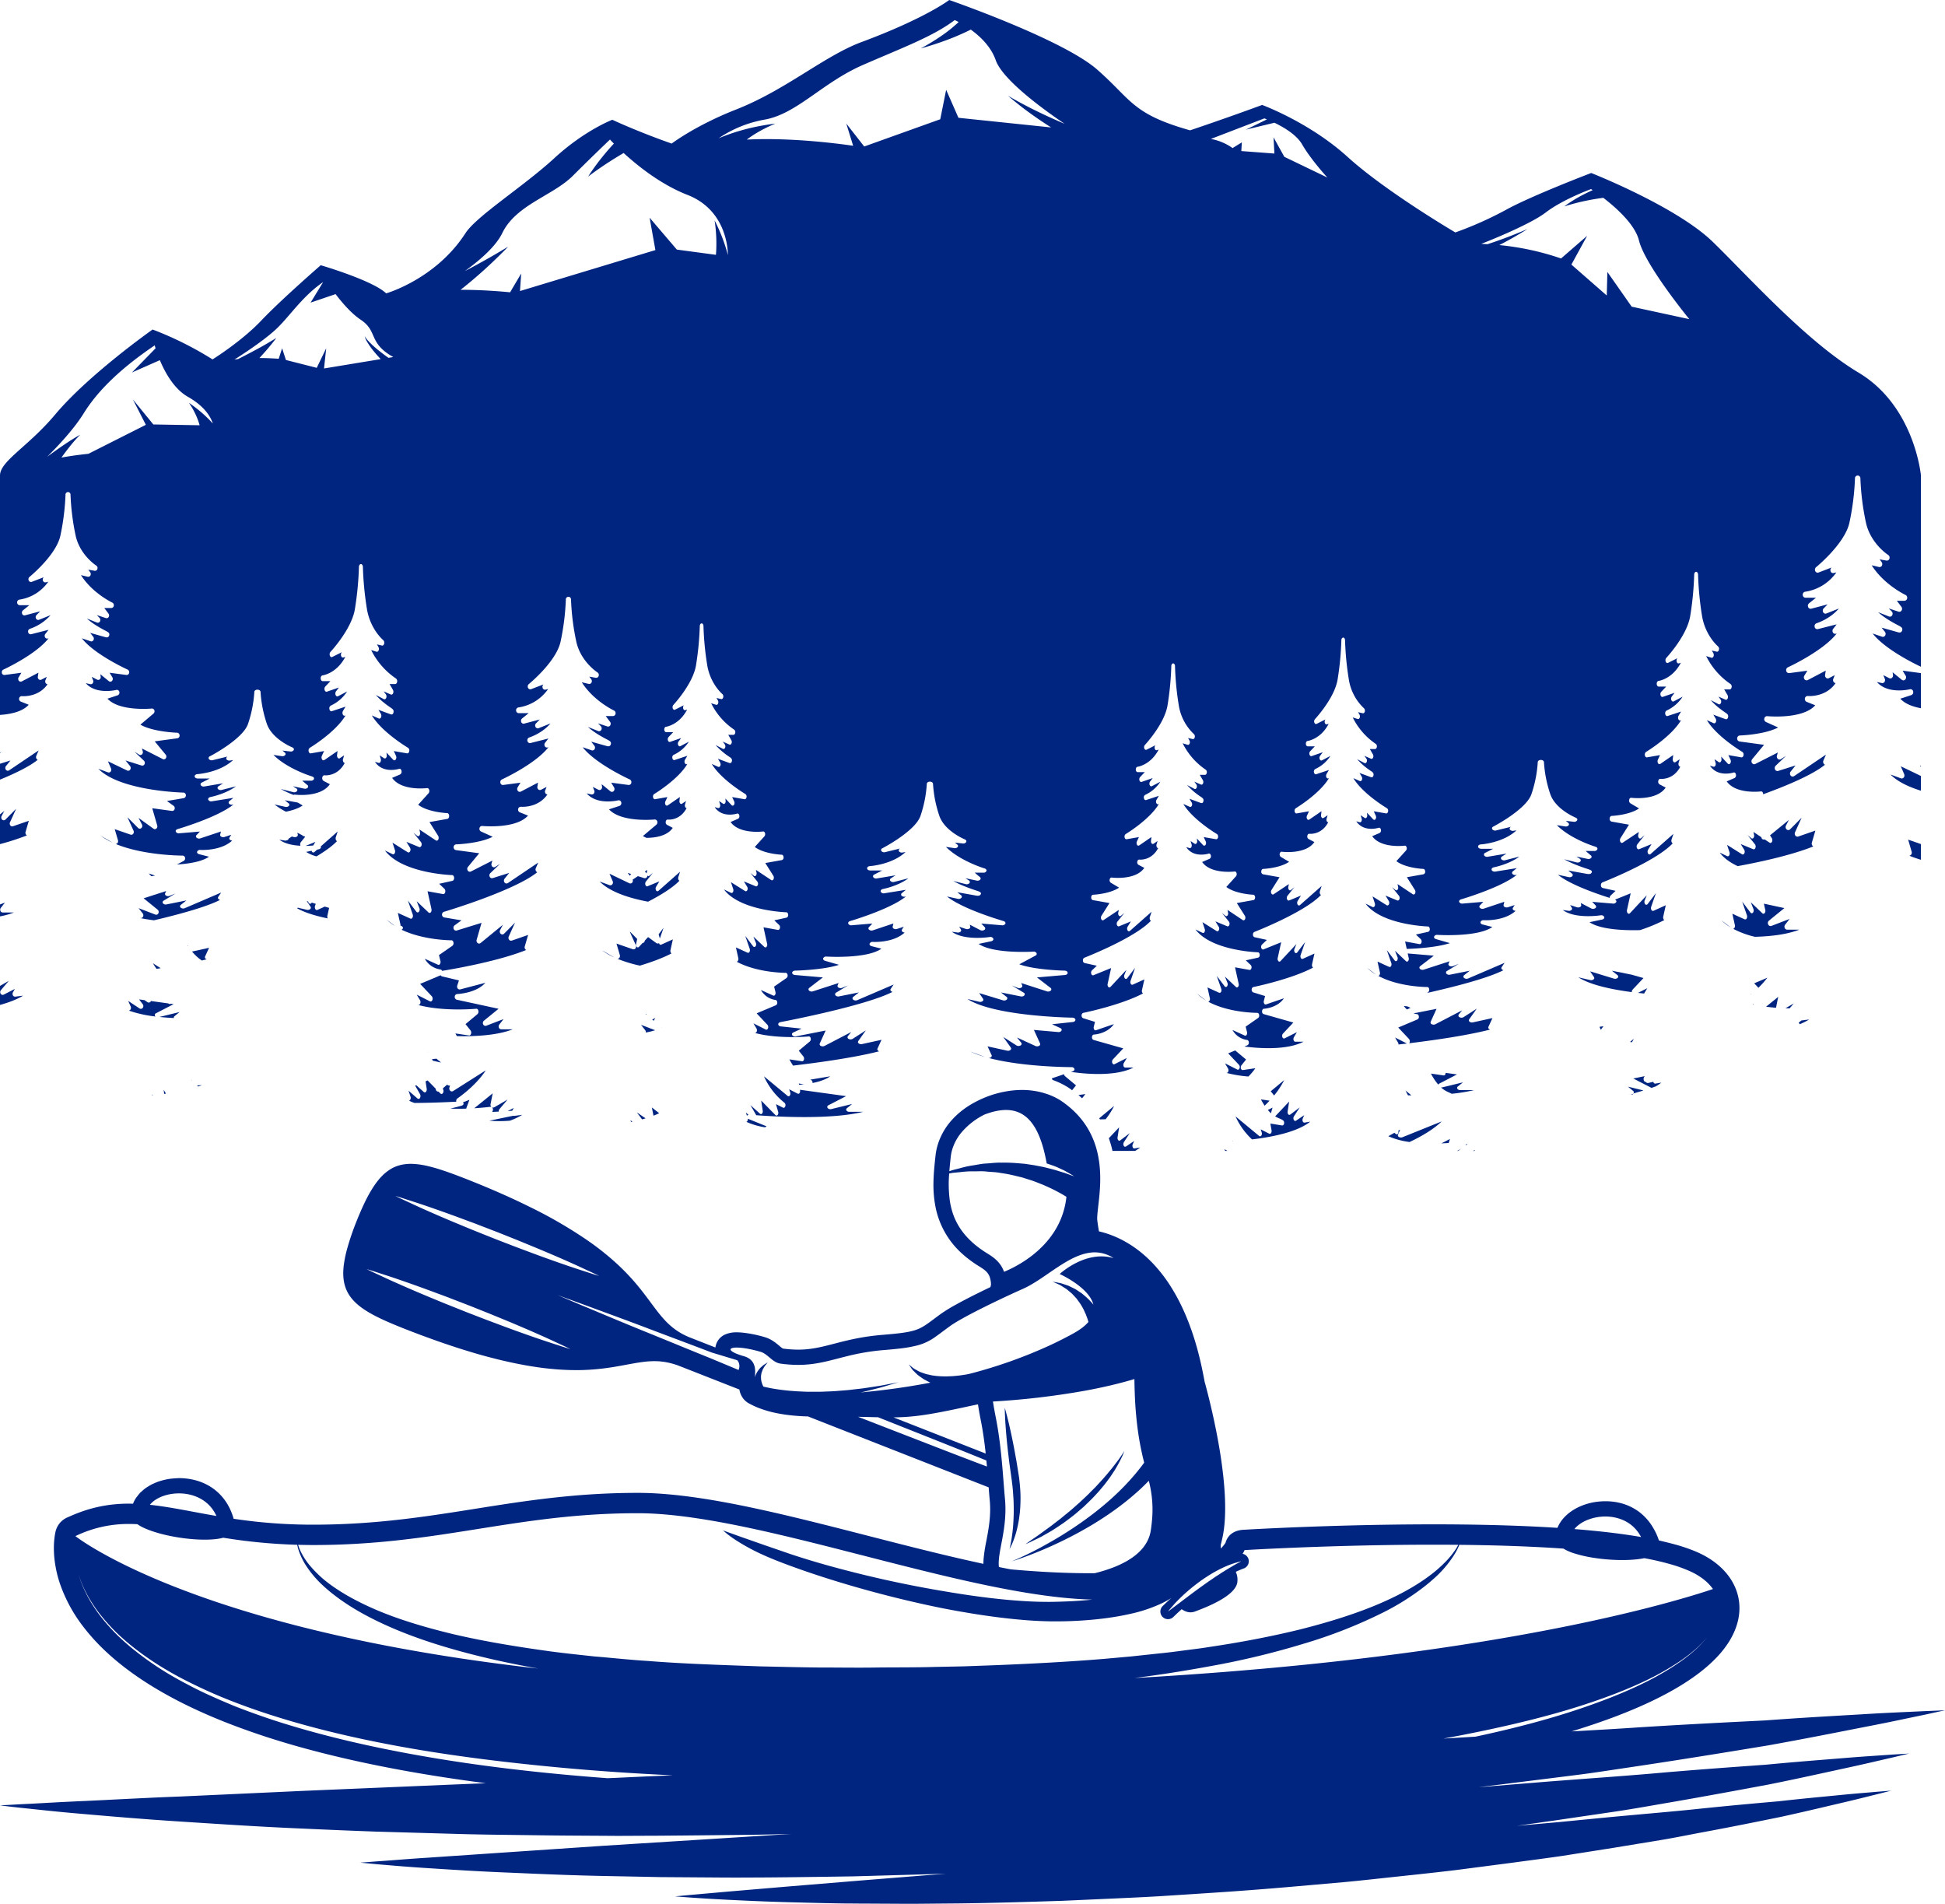 <svg xmlns="http://www.w3.org/2000/svg" width="1639.601" height="1604.664"><g data-name="Group 116" fill="#002581"><path data-name="Path 1014" d="M830.311 890.875l-12.391-4.554a87.451 87.451 0 0012.391 4.554z"/><path data-name="Path 1015" d="M903.758 918.95l3.293-4.127-9.345-7.815a2.392 2.392 0 01-.7-1.572l-10.4 3.507.673 1.3a63.181 63.181 0 0114.69 7.356c.645.431 1.168.901 1.789 1.351z"/><path data-name="Path 1016" d="M934.73 959.394a88.729 88.729 0 013.069 10.68h19.082a36.433 36.433 0 004.256-2.876l-4.8.791a1.434 1.434 0 01-1.476-1.037 3.131 3.131 0 01-.011-2.406l1.2-2.822-6.875 4.64a1.3 1.3 0 01-1.913-.738 3.1 3.1 0 01.127-2.876l4.929-7.6-8 6.062a1.176 1.176 0 01-1.668-.2 2.94 2.94 0 01-.567-2.288l1.294-8.5z"/><path data-name="Path 1017" d="M1033.857 904.303a103.616 103.616 0 0018.516 3.068 47.2 47.2 0 005.859-6.981l-10.585 1.55c-.694.086-1.315-.449-1.582-1.358a2.977 2.977 0 01.417-2.609l3.924-4.929-9.195-7.676-5.891 2.48 9.13 9.7a2.956 2.956 0 01.471 2.876c-.363.994-1.155 1.465-1.882 1.091l-10.39-5.223 2.554 4.309a3.078 3.078 0 01.182 2.587 1.458 1.458 0 01-1.528 1.115z"/><path data-name="Path 1018" d="M1061.44 957.48l-19.929-16.518a60.431 60.431 0 0013.92 19.415c17.159-2.021 38.242-6.233 49.061-14.946l-4.8.791a1.455 1.455 0 01-1.487-1.037 3.18 3.18 0 010-2.405l1.2-2.822-6.874 4.64a1.306 1.306 0 01-1.914-.738 3.071 3.071 0 01.128-2.876l4.928-7.6-8 6.062a1.176 1.176 0 01-1.668-.2 2.937 2.937 0 01-.566-2.288l1.293-8.5-11.8 12.509a30.4 30.4 0 003.56 1.764 19.374 19.374 0 013.122 1.593 2.709 2.709 0 01.834 2.673c-.2 1.058-.9 1.743-1.667 1.625l-9.869-1.6 1 5.859a2.972 2.972 0 01-.461 2.213 1.215 1.215 0 01-1.56.46l-7.163-3.656.876 2.641a3.055 3.055 0 01-.331 2.641 1.2 1.2 0 01-1.833.3z"/><path data-name="Path 1019" d="M629.65 940.407a2.563 2.563 0 011.325-.738l-2.256-1.967z"/><path data-name="Path 1020" d="M1016.56 843.215l-7.377-5.581a40.743 40.743 0 007.377 5.581z"/><path data-name="Path 1021" d="M1032.052 968.633l.823 1.436h1.816z"/><path data-name="Path 1022" d="M640.66 938.707l-8.039-7.227 4.875 8.51c15.759 1.187 62.831 3.945 90.126-2.865h-11.674a2.823 2.823 0 01-2.374-1.08 1.435 1.435 0 01.4-1.978l4.3-3.528-17.448 4.266a3.123 3.123 0 01-3.164-.887 1.542 1.542 0 01.77-2.352l14.818-7.655-38.915-5.367.1.577a2.988 2.988 0 01-.459 2.224 1.214 1.214 0 01-1.561.46l-7.163-3.667.877 2.651a3.068 3.068 0 01-.331 2.641 1.2 1.2 0 01-1.828.31l-19.941-16.529a59.277 59.277 0 0017.223 22.248 2.761 2.761 0 01.749 2.9c-.31 1.112-1.166 1.657-1.935 1.272l-5.922-2.972 1.849 6.5a2.977 2.977 0 01-.459 2.63 1.184 1.184 0 01-1.861.086l-12.007-12.244 1.326 8.66a2.843 2.843 0 01-.62 2.331 1.154 1.154 0 01-1.712.085z"/><path data-name="Path 1023" d="M630.366 942.898a2.95 2.95 0 01-.257 1.839 1.524 1.524 0 01-.983.813 59.724 59.724 0 0015.769 4.64l1.348-.823-15.717-6.372z"/><path data-name="Path 1024" d="M507.515 801.038a59.534 59.534 0 0010.328 5.966z"/><path data-name="Path 1025" d="M533.141 945.432l-1.774-1.187.63 1.422c.385-.075.76-.16 1.144-.235z"/><path data-name="Path 1026" d="M559.344 782.058l-4.125 5.45 1.019 3.537z"/><path data-name="Path 1027" d="M1071.372 938.343l1.358-4.768-3.966 2a29.113 29.113 0 002.608 2.768z"/><path data-name="Path 1028" d="M555.703 938.311l-6.211-4.843 1.39 6.917a67.765 67.765 0 004.821-2.074z"/><path data-name="Path 1029" d="M673.43 913.262l.182 1.048a91.914 91.914 0 004.052-.353z"/><path data-name="Path 1030" d="M699.88 907.2l-16.86 2.812a12.052 12.052 0 011.112.567 2.562 2.562 0 01.812 2.266c5.26-1.048 10.948-2.78 14.936-5.645z"/><path data-name="Path 1031" d="M1375.725 878.442c.546-.962 1.112-1.914 1.6-2.908l-3.261 2.7c.561.069 1.106.143 1.661.208z"/><path data-name="Path 1032" d="M1395.739 915.721a37.6 37.6 0 004.726-3.2l-5.057.834c-.62.118-1.23-.321-1.571-1.1-.054-.128-.043-.289-.085-.438l-4.223.973a2.179 2.179 0 01-2.235-.941 1.489 1.489 0 01-1.465-.983 3.245 3.245 0 01.139-3.036l.481-.748-9.6 1.956 15.33 7.922c1.154-.394 2.341-.811 3.56-1.239z"/><path data-name="Path 1033" d="M1374.25 922.5l-2.213-.267c1.347.192 2.726.353 4.1.524a2.3 2.3 0 011.476-1.327c.107-.032 3.2-.855 7.815-2.288l-13.076-3.2 4.3 3.517a1.444 1.444 0 01.3 2.117 3.023 3.023 0 01-2.702.924z"/><path data-name="Path 1034" d="M1506.542 783.601a2.284 2.284 0 01-2.075-1.486 2.749 2.749 0 01.354-2.716l3.763-4.843-15.278 5.859a2.2 2.2 0 01-2.769-1.219 2.748 2.748 0 01.684-3.239l12.958-10.52-17.256-3.742 1.177 5.346a3.066 3.066 0 01-.567 2.63 1.241 1.241 0 01-1.881.107l-9.771-9.269 2.234 5.677a3.152 3.152 0 01-.384 3.047 1.28 1.28 0 01-2.127-.086l-6.971-9.216 4 11.578a3.315 3.315 0 01-.214 2.619 1.371 1.371 0 01-1.743.738l-10.349-4.693 2.138 9.568a3.183 3.183 0 01-.5 2.566 1.419 1.419 0 01-.952.556 76.909 76.909 0 0018.379 6.757c13.278-.363 26.973-1.935 37.376-6.019z"/><path data-name="Path 1035" d="M1455.929 721.625l-6.254-3c3.679 4.886 9.12 8.6 15.17 11.418 15.224-2.78 44-8.66 63.794-16.625a2.311 2.311 0 01-.792-.62 2.766 2.766 0 01-.492-2.512l2.972-10.189-14.433 4.993a2.155 2.155 0 01-2.416-.78 2.81 2.81 0 01-.3-2.79l5.582-12.327-9.718 9.8a2.105 2.105 0 01-2.962.1 2.735 2.735 0 01-.545-3.25l2.454-4.741-15.88 12.979 1.518 2.405a3.263 3.263 0 01.128 3.015c-.46.919-1.3 1.24-2.01.77l-4.2-2.78a1.979 1.979 0 01-1.936-.267 2.5 2.5 0 01-.833-1.582l-6.65-4.415.524 2.47a3.087 3.087 0 01-.535 2.566 1.236 1.236 0 01-1.838.214l-3.047-2.544 6.19 7.74a3.176 3.176 0 01.385 2.94c-.364.984-1.145 1.475-1.893 1.165l-10.5-4.33 2.941 4.811a3.26 3.26 0 01.107 2.983c-.449.909-1.272 1.24-1.978.8l-12.593-7.9 2.042 6.19a3.328 3.328 0 01-.246 2.609 1.352 1.352 0 01-1.756.684z"/><path data-name="Path 1036" d="M1478.788 828.824l3.528 3.763a85.6 85.6 0 007.537-8.467l-10.829 4.565z"/><path data-name="Path 1037" d="M1498.994 840.232l-10.242 8.3c2.822.4 5.645.684 8.4.9z"/><path data-name="Path 1038" d="M1512.133 845.77l-7.014 4.063c1.2.043 2.374.064 3.507.075z"/><path data-name="Path 1039" d="M1351.65 864.992l-3.315.492 1.133 2.47a35.7 35.7 0 002.182-2.962z"/><path data-name="Path 1040" d="M1159.916 821.448l-7.377-5.581a40.8 40.8 0 007.377 5.581z"/><path data-name="Path 1041" d="M1388.619 832.93l-7.836 3.934c1.743.2 3.464.4 5.163.567z"/><path data-name="Path 1042" d="M1066.07 931.961c.77-.716 2.309-2.224 4.158-4.223l-7.312-1.069a62.09 62.09 0 003.154 5.292z"/><path data-name="Path 1043" d="M1171.023 814.968l-9.8-4.437 2.02 9.066a2.988 2.988 0 01-.47 2.427 1.326 1.326 0 01-.909.524c17.5 9.462 41.053 9.4 41.4 9.408h.011c.716 0 1.347.727 1.507 1.753a2.7 2.7 0 01-.844 2.555l-1.005.684c22.323-5.014 51.125-12.327 64.479-19.2a2.774 2.774 0 01-1.251-.631 1.432 1.432 0 01-.289-1.924l2.47-3.646-30.727 13.182a3.385 3.385 0 01-3.368-.4 1.475 1.475 0 01.064-2.416l4.693-3.72-16.731 3.346a3.111 3.111 0 01-3.016-.9 1.507 1.507 0 01.61-2.277l9.857-5.987-4.843 1.956a3.461 3.461 0 01-2.93-.161 1.555 1.555 0 01-.854-1.988l.833-1.914-21.693 7.013a3.336 3.336 0 01-3.2-.6 1.47 1.47 0 01.192-2.341l11.439-8.8-21.992-1.9.856 3.913a2.915 2.915 0 01-.534 2.491 1.175 1.175 0 01-1.786.1l-9.269-8.777 2.127 5.378a2.987 2.987 0 01-.374 2.887 1.2 1.2 0 01-2.009-.086l-6.607-8.724 3.784 10.969a3.114 3.114 0 01-.2 2.48 1.279 1.279 0 01-1.641.697z"/><path data-name="Path 1044" d="M1082.566 910.376l-11.365 9.419 2.844 3.56a69.944 69.944 0 008.521-12.979z"/><path data-name="Path 1045" d="M1376.153 834.256l9.3-9.879-9.975-2.833-16.686-3.346 4.683 3.72a1.46 1.46 0 01.171 2.32 3.318 3.318 0 01-3.143.609l-20.067-6.115 3.25 4.789a1.456 1.456 0 01-.4 2.021 3.365 3.365 0 01-2.78.535l-9.974-2.331c9.942 6.425 27.893 10.231 45.042 12.487a2.853 2.853 0 01.579-1.977z"/><path data-name="Path 1046" d="M1322.121 767.703l-4.725-.674c10.563 7.783 31.592 4.512 31.838 4.48a2.776 2.776 0 013.1 1.336c.353.962-.427 1.956-1.785 2.234l-10.606 2.215c10 6.917 33.516 6.949 42.529 6.682a142.355 142.355 0 0020.527-8.457 1.918 1.918 0 01-.555-.577 3.238 3.238 0 01-.354-2.363l2.128-9.568-10.349 4.693a1.371 1.371 0 01-1.743-.738 3.36 3.36 0 01-.213-2.619l4.008-11.578-6.971 9.216a1.289 1.289 0 01-2.137.086 3.2 3.2 0 01-.385-3.058l1.754-4.449-14.124 15.138a1.249 1.249 0 01-1.925.011 3.08 3.08 0 01-.609-2.673l3.11-14.1-13.192 5.334c.887.438 1.347 1.2 1.07 1.957a2.709 2.709 0 01-2.833 1.379l-17.49-1.475 2.875 3.036a1.481 1.481 0 01-.353 2.363 3.474 3.474 0 01-3.346.16l-8.841-4.6.4 1.625a1.644 1.644 0 01-.984 1.775 3.58 3.58 0 01-2.683.214l-5.666-1.86 1.422 2.288a1.441 1.441 0 01-.343 1.914 3.3 3.3 0 01-2.549.653z"/><path data-name="Path 1047" d="M264.004 712.655l1.882-3.079-8.253 3.4a79.412 79.412 0 006.371-.321z"/><path data-name="Path 1048" d="M139.894 921.793l-1.925-3.239.427 3.464a32.914 32.914 0 001.498-.225z"/><path data-name="Path 1049" d="M125.778 833.236l-.1-.073.046.091z"/><path data-name="Path 1050" d="M131.982 816.615c1.154-.171 2.319-.353 3.485-.535l-6.565-4.159a54.584 54.584 0 003.08 4.694z"/><path data-name="Path 1051" d="M151.386 853.007l-16.989 4.15c4.02.428 8.125.716 12.2.909a1.432 1.432 0 01.492-1.539z"/><path data-name="Path 1052" d="M240.539 680.065l-9.109-1.978a59.284 59.284 0 009.59 6.073c4.651-.909 10.092-2.491 14.145-5.239l-4.149-2.456-10.916-1.946 3.165 2.577a1.441 1.441 0 01.224 2.213 3.187 3.187 0 01-2.95.756z"/><path data-name="Path 1053" d="M117.644 850.003l-9.59-6.361 2.138 4.779a2.557 2.557 0 01-.246 2.534 2.086 2.086 0 01-1.347.855 103.522 103.522 0 0022.633 4.993 2.228 2.228 0 01-.471-.417 1.551 1.551 0 01.781-2.352l14.816-7.655-2.395-.331a1.836 1.836 0 01-1.935-.15l-.182-.139-14.614-2.021a2.313 2.313 0 01-.588.855 1.927 1.927 0 01-2.342.086l-2.444-1.678-4.6-.631 3.078 4.105a2.549 2.549 0 01-.01 3.036 1.964 1.964 0 01-2.682.492z"/><path data-name="Path 1054" d="M158.634 797.114l-.588-.064c.117.16.214.278.332.428z"/><path data-name="Path 1055" d="M128.817 923.312l-.588-.941.117 1.005z"/><path data-name="Path 1056" d="M167.026 915.796a65.576 65.576 0 003.036-1.09l-.139-.053-3.838.31c.322.288.631.555.941.833z"/><path data-name="Path 1057" d="M118.372 773.808l-1.8-.342c4.255.952 8.735 1.668 13.247 2.234 20.612-4.854 44.047-11.193 55.7-17.191a2.8 2.8 0 01-1.24-.631 1.422 1.422 0 01-.288-1.924l2.47-3.646-30.723 13.182a3.4 3.4 0 01-3.358-.4 1.47 1.47 0 01.065-2.416l4.683-3.72-16.722 3.35a3.1 3.1 0 01-3.015-.9 1.506 1.506 0 01.61-2.277l9.857-6-4.843 1.967a3.488 3.488 0 01-2.94-.16 1.555 1.555 0 01-.854-1.989l.844-1.914-18.982 6.131 11.824 9.6a2.533 2.533 0 01.631 2.993 2.021 2.021 0 01-2.565 1.133l-14.14-5.43 3.485 4.48a2.556 2.556 0 01.246 2.694 2.041 2.041 0 01-2.192 1.176z"/><path data-name="Path 1058" d="M94.915 710.229l-10.028-5.795a56.5 56.5 0 0010.028 5.795z"/><path data-name="Path 1059" d="M30.811 639.603a2.557 2.557 0 01-.235-2.448l2-4.64L7.687 649.3a1.962 1.962 0 01-2.715-.5 2.566 2.566 0 01.043-3.079l3.806-4.736-8.82 2.769v13.372c12.637-5.185 24.835-11.065 31.817-16.721a2.087 2.087 0 01-1.007-.802z"/><path data-name="Path 1060" d="M161.724 910.166l-.61.192.236.225z"/><path data-name="Path 1061" d="M125.438 736.197a20.7 20.7 0 002.17 2.341q1.555-.241 3.079-.513z"/><path data-name="Path 1062" d="M268.677 715.842l-1.337.278-2.341 2.063a1.341 1.341 0 01-2.149-.524 2.573 2.573 0 01-.139-.577l-4.639.973a29.432 29.432 0 008.724 3.763c6.97-4.159 13.247-8.563 17.276-12.84a1.846 1.846 0 01-.791-.823 3.366 3.366 0 01-.182-2.544l1.571-4.8-14.314 12.646c.032.053.085.086.106.139.353.973-.437 1.968-1.785 2.246z"/><path data-name="Path 1063" d="M176.242 798.879l-14.357 3.154a39.124 39.124 0 008.231 7.548c1.422-.331 2.833-.673 4.191-1.026a2.536 2.536 0 01-.9-.449 1.472 1.472 0 01-.567-1.818z"/><path data-name="Path 1064" d="M1478.391 845.994l-.833.31.652.171z"/><path data-name="Path 1065" d="M567.214 791.769l-9.814 4.441a1.292 1.292 0 01-1.647-.695 3.6 3.6 0 01-.182-.609 1.925 1.925 0 01-2.266.011l-6.982-5.057-2.768 2.972a2.507 2.507 0 01-.77 1.539 2.02 2.02 0 01-1.122.481l-3.037 3.25a1.181 1.181 0 01-1.828.011 2.9 2.9 0 01-.567-2.523l.909-4.148-5.933-6-.234.1 5.034 11.14a2.65 2.65 0 01-.278 2.651 2.053 2.053 0 01-2.309.748l-13.736-4.763 2.833 9.708a2.624 2.624 0 01-.663 2.6 2.065 2.065 0 01-1.272.567 113.308 113.308 0 0018.827 5.72c8.958-2.694 18.837-6.179 26.652-10.3a1.678 1.678 0 01-.534-.556 3.006 3.006 0 01-.332-2.234z"/><path data-name="Path 1066" d="M545.18 736.282a3.392 3.392 0 01.01-.738l.492-2.341-2.1 1.4 1.443 1.379c.091.077.091.204.155.3z"/><path data-name="Path 1067" d="M557.989 866.083h-.407l.054.15c.117-.054.245-.097.353-.15z"/><path data-name="Path 1068" d="M544.14 854.774l.407.331.622-.663z"/><path data-name="Path 1069" d="M549.783 859.352l1.251 1.016 1.39-2.343z"/><path data-name="Path 1070" d="M536.811 728.129l.332.318.049-.075z"/><path data-name="Path 1071" d="M541.257 943.496c.994-.267 1.977-.545 2.941-.834l-7.377-5.078z"/><path data-name="Path 1072" d="M552.247 868.37l-11.856-4.554 3.581 4.619a2.508 2.508 0 01.428 1.839 57.614 57.614 0 007.847-1.904z"/><path data-name="Path 1073" d="M326.035 775.241a41.971 41.971 0 006.233 4.854l.2.011z"/><path data-name="Path 1074" d="M531.959 736.664l-2.871-.907 1.925 2.405z"/><path data-name="Path 1075" d="M250.524 765.608c6.511 3.678 15.707 6.425 25.7 8.489a3.3 3.3 0 01-.268-2.16l1.486-6.682-3.634-1.112-6.244 2.822a1.379 1.379 0 01-1.765-.759 3.357 3.357 0 01-.224-2.673l.6-1.721-3.366-1.022-.257.342a1.3 1.3 0 01-2.17.086 2.742 2.742 0 01-.555-1.336l-1.263-.392 3.24 4.79a1.448 1.448 0 01-.4 2.021 3.356 3.356 0 01-2.779.535l-7.591-1.775z"/><path data-name="Path 1076" d="M254.971 704.284c-.054-.064-.064-.171-.107-.235l-4.095-2.128-.085.053.353 1.5a1.639 1.639 0 01-.983 1.785 3.523 3.523 0 01-2.684.2l-1.293-.417-2.748 1.817a1.514 1.514 0 01-.545.941 2.95 2.95 0 01-1.86.62 1.17 1.17 0 01-1.155-.021l-4.244-.609c4.746 3.507 11.621 4.758 17.769 5.089l-.043-.085a3.251 3.251 0 01.384-3l3.614-4.5-1.09-.567a1.265 1.265 0 01-1.188-.443z"/><path data-name="Path 1077" d="M513.856 746.086l-8.318-3.058c8.906 9.045 25.541 14.134 40.765 16.988 10.328-5.346 20.74-11.643 26.428-17.672a1.719 1.719 0 01-.737-.77 3.082 3.082 0 01-.172-2.352l1.465-4.469-18.271 16.144a1.253 1.253 0 01-2-.492 3.078 3.078 0 01.032-2.951l2.791-4.554-9.953 4.095c-.705.31-1.443-.171-1.786-1.1a3.056 3.056 0 01.353-2.79l5.87-7.34-2.887 2.406a1.175 1.175 0 01-1.743-.192l-.021-.053a2.623 2.623 0 01-.139 1.037 2.085 2.085 0 01-2.513 1.176l-5.281-1.657-4.448 2.961a2.54 2.54 0 01-.16 2.224 2.04 2.04 0 01-2.62.8l-16.721-8.018 2.705 6.286a2.633 2.633 0 01-.332 2.646 2.046 2.046 0 01-2.307.705z"/><path data-name="Path 1078" d="M352.517 847.031l-1.422-.353c21.564 6.276 50.076 3.614 50.451 3.581.791-.053 1.486.631 1.71 1.721a3.017 3.017 0 01-.77 2.822l-10.061 8.4 4.223 5.3a3.208 3.208 0 01.449 2.8c-.288.984-.961 1.561-1.71 1.465l-11.5-1.689c.438.834.855 1.507 1.283 2.245 15.8.363 34.137-.652 47.1-5.741h-9.729a2.175 2.175 0 01-1.977-1.411 2.635 2.635 0 01.332-2.587l3.581-4.619-14.54 5.591a2.1 2.1 0 01-2.641-1.176 2.584 2.584 0 01.652-3.068l12.337-10.028-35.206-7.633a2.391 2.391 0 01-1.742-2.577 2.286 2.286 0 012.106-2.224c.182-.011 15.908-.62 23.7-9.472l-21.157 5.559a2.055 2.055 0 01-2.127-.748 2.693 2.693 0 01-.417-2.448l1.443-4.362-14.08-3.346a2.154 2.154 0 01-1.336-1.016l-17.3 7.27 9.836 10.445a3.207 3.207 0 01.491 3.1c-.374 1.069-1.24 1.572-2.02 1.176l-11.183-5.623 2.758 4.64a3.37 3.37 0 01.193 2.79c-.348.906-1.033 1.377-1.727 1.216z"/><path data-name="Path 1079" d="M351.938 925.889l-7.58-6.586 1.688 4.95a3.358 3.358 0 01-.192 2.619 1.673 1.673 0 01-1.07.877 47.051 47.051 0 004.6 1.914 762.164 762.164 0 0035.292-1.08 2.542 2.542 0 01.93-2.748c.182-.118 15.374-10.413 23.9-23.659l-27.526 17.437a1.985 1.985 0 01-2.427-.214 2.594 2.594 0 01-.726-2.6l.555-2.021a1.216 1.216 0 01-1.282.139l-1.262-.641-3.507 3.068.385 1.368a3.178 3.178 0 01-.492 2.823 1.28 1.28 0 01-2.01.107l-1.55-1.593a1.908 1.908 0 01-1.348-.289 2.438 2.438 0 01-.983-2.085l-6.853-6.992-1.732.759.962 6.329a3.01 3.01 0 01-.663 2.512 1.24 1.24 0 01-1.838.1l-6.179-5.549a1.976 1.976 0 01-1.165.064l4.212 7.334a3.338 3.338 0 01-.022 3.143 1.325 1.325 0 01-2.117.514z"/><path data-name="Path 1080" d="M.005 634.397v.411l1.3-1.239z"/><path data-name="Path 1081" d="M1178.561 878.837a2.888 2.888 0 01.331 1.55c2.042-.224 4.447-.5 7.131-.823l-10.017-5.036z"/><path data-name="Path 1082" d="M1170.319 957.683a64.262 64.262 0 0017.9 4.886c4.672-2.16 18.6-8.97 27.07-17.341l-33.026 13.31a3.492 3.492 0 01-2.908-.16 1.57 1.57 0 01-.877-1.978l1.828-4.287-1.571.887a3 3 0 01-.161 2.32 1.247 1.247 0 01-1.977.481l-1.134-.994z"/><path data-name="Path 1083" d="M1222.299 960.004l-7.249 3.731c2.2-.075 4.245-.182 6.169-.3z"/><path data-name="Path 1084" d="M1235.575 964.675a3.183 3.183 0 01-.064.716l1.818-1.368z"/><path data-name="Path 1085" d="M1242.621 918.833h-11.683a2.822 2.822 0 01-2.374-1.08 1.445 1.445 0 01.4-1.978l4.308-3.528-17.459 4.266a3.541 3.541 0 01-1.058.086 23.461 23.461 0 007.1 4.362c.663.3 1.241.631 1.85.951a136.943 136.943 0 0018.916-3.079z"/><path data-name="Path 1086" d="M1186.901 923.227c.951.011 1.9.021 2.865.021l-4.9-4.052c.634 1.422 1.339 2.737 2.035 4.031z"/><path data-name="Path 1087" d="M1187.809 875.779a2.979 2.979 0 01.471 2.876 2.453 2.453 0 01-.4.684c18.165-2.192 47.575-6.233 68.294-11.546a2.628 2.628 0 01-.9-.449 1.476 1.476 0 01-.556-1.818l3.4-7.409-16.5 3.624a3.319 3.319 0 01-2.77-.567 1.448 1.448 0 01-.332-2.031l6.362-8.959-11.1 7.131a3.475 3.475 0 01-3.389.075 1.509 1.509 0 01-.621-2.363l2.8-3.453-22.516 11.717a3.475 3.475 0 01-3.068.011 1.58 1.58 0 01-.952-2.063l4.95-10.926-19.335 3.806a13.971 13.971 0 002.929.684c.77.043 1.39.877 1.486 1.989a2.375 2.375 0 01-1.111 2.438l-16.272 6.853z"/><path data-name="Path 1088" d="M431.769 936.205l1.326-2.363-5.132 2.641a423.52 423.52 0 003.806-.278z"/><path data-name="Path 1089" d="M1216.963 906.462l-10.69-1.561a47.921 47.921 0 006.2 9.344 1.985 1.985 0 01.951-.973l14.808-7.655-9.633-1.326a3.5 3.5 0 01-.054.813c-.267.909-.892 1.441-1.582 1.358z"/><path data-name="Path 1090" d="M1186.387 848.254l-2.982-.321a18.435 18.435 0 002.63 2.951l3.036-1.4z"/><path data-name="Path 1091" d="M1609.489 721.24c3.165 1.3 6.479 2.448 9.836 3.453v-13.235l-10.788-3.731 2.972 10.189a2.715 2.715 0 01-.7 2.715 2.2 2.2 0 01-1.32.609z"/><path data-name="Path 1092" d="M1231.638 968.288l-3.275 1.781h.9z"/><path data-name="Path 1093" d="M912.161 925.717a34.822 34.822 0 002.715-3.56l-5.751.845c1.069.887 2.031 1.806 3.036 2.715z"/><path data-name="Path 1094" d="M389.08 931.961l-9.391 2.478c4.683.15 9.237.139 13.417 0a2.333 2.333 0 01.022-.47l2.6-6.96-5.494 2.117a1.751 1.751 0 01.481.684c.289.911-.406 1.829-1.635 2.151z"/><path data-name="Path 1095" d="M1602.354 645.922l2.833 6.6a2.772 2.772 0 01-.342 2.769 2.144 2.144 0 01-2.438.738l-8.724-3.207c6.03 6.126 15.438 10.509 25.637 13.663v-12.427z"/><path data-name="Path 1096" d="M927.203 943.508c1.872-.043 3.55-.086 4.844-.128a66.982 66.982 0 007.163-11.236l-12.573 10.424c.203.309.374.63.566.94z"/><path data-name="Path 1097" d="M413.712 932.86a1.1 1.1 0 01.523.075 2.589 2.589 0 01-.706-2.309l1.818-9.1-15.545 12.594c8.126-.501 13.716-1.239 13.91-1.26z"/><path data-name="Path 1098" d="M432.785 940.417l-20.271 4.191a99.574 99.574 0 0017.405-.021 60.779 60.779 0 0010.3-4.886l-6.714.845a2.026 2.026 0 01-.72-.129z"/><path data-name="Path 1099" d="M1039.15 961.383l.064.449.353-.021z"/><path data-name="Path 1100" d="M1241.544 970.069h1.462l.589-.671z"/><path data-name="Path 1101" d="M1619.322 646.324v-.849l-.912-.286z"/><path data-name="Path 1102" d="M1476.457 837.976l-.523-.267.278.481z"/><path data-name="Path 1103" d="M420.501 936.945a2.49 2.49 0 01.459-2l6.906-8.148-11.2 6.5a1.914 1.914 0 01-1.914-.053 2.557 2.557 0 01.748 1.486 3.036 3.036 0 01-.652 2.48c1.976-.075 3.857-.171 5.653-.265z"/><path data-name="Path 1104" d="M12.936 840.039a2.043 2.043 0 01-2.031-1.08 2.6 2.6 0 01-.011-2.5l1.636-2.929-9.365 4.822a2 2 0 01-2.6-.759 2.536 2.536 0 01.181-2.993l6.714-7.911L0 830.998v16.037c7.622-2.117 14.38-4.683 19.458-7.815z"/><path data-name="Path 1105" d="M22.001 703.568a2.562 2.562 0 01-.459-2.32l2.758-9.43-13.363 4.619a1.987 1.987 0 01-2.234-.727 2.608 2.608 0 01-.278-2.587l5.164-11.407-8.992 9.071a1.953 1.953 0 01-2.747.1 2.54 2.54 0 01-.5-3.015l2.261-4.385-3.613 2.951v25.049a206.592 206.592 0 0022.729-7.345 2.184 2.184 0 01-.726-.574z"/><path data-name="Path 1106" d="M2.277 769.125a2.129 2.129 0 01-1.925-1.368 2.569 2.569 0 01.332-2.523l3.485-4.48L0 762.347v10.06a67.521 67.521 0 0011.739-3.282z"/><path data-name="Path 1107" d="M1525.101 859.304l-6.607.834-2.256 1.892.984 1.23a57.64 57.64 0 007.879-3.956z"/><path data-name="Path 1108" d="M1458.945 781.687l-7.783-5.88a43 43 0 007.783 5.88z"/><path data-name="Path 1109" d="M1586.318 575.735l-4.127-.92c9.237 10.691 27.648 6.2 27.861 6.147a2.273 2.273 0 012.715 1.839 2.59 2.59 0 01-1.571 3.079l-9.269 3.036c4.062 4.426 10.68 6.8 17.394 8.04v-29.613c-.043 0-.086.011-.139.011l-15.3-2.031 2.528 4.168a2.752 2.752 0 01-.321 3.25 2.1 2.1 0 01-2.929.224l-7.719-6.318.331 2.224a2.729 2.729 0 01-.855 2.448 2.1 2.1 0 01-2.352.289l-4.95-2.544 1.25 3.143a2.784 2.784 0 01-.31 2.619 2.172 2.172 0 01-2.237.909z"/><path data-name="Path 1110" d="M364.939 894.082c.9.2 1.764.385 2.6.556 1.358.289 2.619.588 3.828.909l.193-.182-3.657-3.036-3.785.428c.265.459.543.876.821 1.325z"/><path data-name="Path 1111" d="M380.345 911.199l-.267.246a2.459 2.459 0 01.128.3z"/><path data-name="Path 1112" d="M.005 752.289v.091l.088-.072z"/><path data-name="Path 1113" d="M361.186 886.77l-.352-.289c.075.15.149.267.224.417z"/><path data-name="Path 1114" d="M1566.764 314.093c-43.813-26.182-91.932-80.012-122.679-110.011s-102.731-58.266-102.731-58.266-50.312 19.169-71.64 30.94a303.526 303.526 0 01-42.893 19.158s-58.5-34.34-90.767-63.612-72.09-43.844-72.09-43.844c-32.019 11.8-60.767 21.393-60.767 21.393-48.987-13.834-49.062-25.562-78.249-51.167S800.194.001 800.194.001s-20.066 15.427-74.024 35.484c-31.25 11.61-63.826 40.423-105.649 56.812-34.287 13.449-54.311 28.716-54.311 28.716-29.091-10.2-50.034-20.056-50.034-20.056s-23.306 8.842-48.89 32.362c-25.862 23.788-65.547 48.751-74.891 63.216-25.1 38.873-66.862 50.729-66.862 50.729-11.44-10.98-55.156-23.713-55.156-23.713s-33.441 29.037-50.152 46.666-41.064 32.715-41.064 32.715a285.6 285.6 0 00-50.515-25.188s-53.7 37.761-82.15 71.662c-22.847 27.219-46.5 39.193-46.5 51.424v201.761c8.488-.567 18.859-2.555 24.226-8.564l-6.731-2.69a2.416 2.416 0 01-1.358-2.716 2.206 2.206 0 012.245-1.85c.631.064 14.037 1.1 21.725-10.05a2.026 2.026 0 01-1.529-.877 2.583 2.583 0 01-.289-2.427l1.155-2.908-4.586 2.352a1.938 1.938 0 01-2.17-.267 2.505 2.505 0 01-.792-2.266l.5-3.336-14.037 7.355a1.958 1.958 0 01-2.5-.6 2.553 2.553 0 01-.15-2.844l2.331-3.859-14.166 1.871a2.119 2.119 0 01-2.3-1.743 2.423 2.423 0 011.251-2.769c.3-.139 27.433-12.615 38.156-26.428l-.588.2a2.022 2.022 0 01-2.385-.973 2.538 2.538 0 01.171-2.822l2.748-3.517-14.668 3.71a2.122 2.122 0 01-2.523-1.732 2.4 2.4 0 011.508-2.844 40.978 40.978 0 0017.394-11.482l-9.74 3.881a2.023 2.023 0 01-2.523-1.005 2.571 2.571 0 01.385-2.951l3.1-3.165-12.787 3.378a2.055 2.055 0 01-2.416-1.315 2.535 2.535 0 01.684-2.887l5.421-4.351h-8.2a2.223 2.223 0 01-2.106-2.256 2.294 2.294 0 011.946-2.448 36.092 36.092 0 0024.293-15.059l-2.117.492a2.01 2.01 0 01-2.245-1.091 2.567 2.567 0 01.183-2.715l.363-.481-10.093 3.881a2.036 2.036 0 01-2.565-1.144 2.522 2.522 0 01.631-2.994c.224-.171 22.2-18.1 25.98-34.468a201.12 201.12 0 004.392-34.78 2.118 2.118 0 114.223 0 201.389 201.389 0 004.4 34.778c3.742 16.24 17.181 24.825 17.309 24.91a2.478 2.478 0 01.962 2.822 2.081 2.081 0 01-2.331 1.55l-5.367-.941 1.615 2.16a2.546 2.546 0 01.182 2.716 2.023 2.023 0 01-2.245 1.09l-5.709-1.347c9.654 15.235 26.235 23.071 26.417 23.157a2.4 2.4 0 011.261 2.63 2.174 2.174 0 01-2.074 1.892h-5.962l3.571 4.758a2.563 2.563 0 01.15 2.8 2.015 2.015 0 01-2.374.962l-7.655-2.544 2.31 2.373a2.552 2.552 0 01.384 2.94 2.011 2.011 0 01-2.523 1.005l-8.468-3.368c5.4 4.9 12.786 8.756 15.79 10.328 2.107 1.09 3.614 1.882 2.93 3.988s-2.566 1.54-3.689 1.208l-12.294-3.453 2.555 3.282a2.558 2.558 0 01.182 2.822 2.022 2.022 0 01-2.395.973l-7.376-2.523c10.809 13.8 38.3 26.246 38.605 26.385a2.448 2.448 0 011.261 2.769 2.136 2.136 0 01-2.3 1.753l-14.176-1.871 2.341 3.859a2.573 2.573 0 01-.289 3.015 1.948 1.948 0 01-2.715.192l-7.152-5.837.31 2.053a2.484 2.484 0 01-.8 2.266 1.934 1.934 0 01-2.17.267l-4.586-2.352 1.155 2.908a2.578 2.578 0 01-.278 2.427 2.008 2.008 0 01-2.064.834l-3.827-.845c8.553 9.9 25.594 5.741 25.786 5.688a2.093 2.093 0 012.513 1.7 2.389 2.389 0 01-1.444 2.854l-8.584 2.812c10.06 10.958 37.087 8.36 37.376 8.328a2.132 2.132 0 012.16 1.5 2.513 2.513 0 01-.7 2.726l-11.076 9.355c10.681 6.169 30.759 6.789 30.983 6.8a2.238 2.238 0 012.053 2.245 2.289 2.289 0 01-1.85 2.448l-19.12 2.587 9.269 11.215a2.555 2.555 0 01.15 2.972 1.976 1.976 0 01-2.587.759l-17.577-8.927.685 2.438a2.526 2.526 0 01-.7 2.544 1.951 1.951 0 01-2.374.2l-3.923-2.512 7.986 7.633a2.548 2.548 0 01.492 2.9 2.039 2.039 0 01-2.449 1.155l-13.545-4.266 3.806 4.736a2.592 2.592 0 01.139 2.951 2 2 0 01-2.555.78l-16.25-7.794 2.63 6.1a2.591 2.591 0 01-.321 2.576 1.986 1.986 0 01-2.256.674l-8.072-2.961c18.464 18.752 71.074 20 71.652 20.014a2.238 2.238 0 012.074 2.2 2.312 2.312 0 01-1.8 2.48l-14.148 2.399 5.612 4.073a2.5 2.5 0 01.834 2.79 2.1 2.1 0 01-2.245 1.518l-16.592-2.281 4.2 14.55a2.55 2.55 0 01-.727 2.6 1.949 1.949 0 01-2.438.1l-12.615-9.13 2.9 5.591a2.554 2.554 0 01-.5 3 1.966 1.966 0 01-2.758-.086l-8.991-9.077 5.164 11.407a2.59 2.59 0 01-.278 2.577 1.957 1.957 0 01-2.235.727l-13.363-4.619 2.759 9.43a2.57 2.57 0 01-.642 2.534 2.013 2.013 0 01-1.24.545c23.819 9.836 55.892 9.772 56.363 9.782h.011a2.166 2.166 0 012.053 1.828 2.438 2.438 0 01-1.144 2.651l-5.688 3.015c9.835-.609 20.966-2.288 26.974-6.575l-8.319-2.117c-1.229-.31-1.935-1.219-1.657-2.127a2.657 2.657 0 012.759-1.454c.78.053 17.329.866 26.823-7.89a3.09 3.09 0 01-1.892-.7 1.428 1.428 0 01-.353-1.9l1.432-2.288-5.666 1.85a3.525 3.525 0 01-2.683-.2 1.65 1.65 0 01-.983-1.785l.63-2.619-17.331 5.78a3.413 3.413 0 01-3.09-.47 1.457 1.457 0 01-.193-2.245l2.887-3.025-17.491 1.475a2.693 2.693 0 01-2.833-1.379c-.332-.887.332-1.818 1.539-2.17.374-.107 33.87-9.911 47.1-20.751l-.727.15a3.2 3.2 0 01-2.951-.759 1.44 1.44 0 01.225-2.213l3.39-2.758-18.111 2.908a2.788 2.788 0 01-3.11-1.363c-.342-.984.492-1.978 1.861-2.234.16-.032 12.722-2.47 21.467-9.013l-12.016 3.036a3.2 3.2 0 01-3.111-.78 1.488 1.488 0 01.471-2.32l3.827-2.491-15.79 2.662a3 3 0 01-2.972-1.026 1.548 1.548 0 01.845-2.266l6.682-3.421h-10.115c-1.4 0-2.555-.78-2.609-1.775s1.005-1.839 2.405-1.924c.2-.011 18.56-1.187 29.988-11.835l-2.619.4a3.109 3.109 0 01-2.769-.855 1.441 1.441 0 01.224-2.138l.449-.374-12.466 3.047a3.118 3.118 0 01-3.164-.9 1.547 1.547 0 01.781-2.352c.278-.139 27.4-14.219 32.073-27.07a103.282 103.282 0 005.42-27.3c.043-1 1.2-1.807 2.609-1.807s2.566.8 2.609 1.807a103.911 103.911 0 005.431 27.3c4.629 12.754 21.212 19.5 21.383 19.565 1.09.438 1.593 1.368 1.176 2.213a2.783 2.783 0 01-2.865 1.219l-6.628-.738 1.988 1.689a1.441 1.441 0 01.225 2.138 3.072 3.072 0 01-2.769.855l-7.055-1.058c11.92 11.974 32.393 18.121 32.617 18.186 1.155.342 1.807 1.208 1.561 2.074a2.56 2.56 0 01-2.556 1.486h-7.376l4.415 3.72a1.458 1.458 0 01.183 2.213 3.228 3.228 0 01-2.93.748l-9.461-1.988 2.864 1.849a1.494 1.494 0 01.47 2.32 3.245 3.245 0 01-3.11.791l-10.457-2.653a81.63 81.63 0 0010.788 5.014 1.211 1.211 0 01.887-.278c.225.032 21.789 2.737 29.668-8.788l-5.335-2.79a2.759 2.759 0 01-1.059-2.812c.172-1.187.952-1.989 1.765-1.914.5.075 11.1 1.133 17.18-10.4a1.549 1.549 0 01-1.208-.909 3.305 3.305 0 01-.224-2.5l.909-3.015-3.624 2.438a1.263 1.263 0 01-1.711-.278 3.107 3.107 0 01-.641-2.341l.406-3.464-11.1 7.623a1.352 1.352 0 01-1.978-.62 3.326 3.326 0 01-.117-2.951l1.838-4-11.2 1.946c-.834.15-1.6-.631-1.807-1.807a2.809 2.809 0 01.983-2.865c.236-.15 21.692-13.054 30.17-27.348l-.46.2c-.716.321-1.486-.086-1.892-1a3.326 3.326 0 01.139-2.919l2.17-3.635-11.6 3.838c-.9.289-1.776-.513-1.989-1.8a2.666 2.666 0 011.187-2.94 32.623 32.623 0 0013.748-11.885l-7.7 4.02c-.749.385-1.583-.043-1.988-1.037a3.3 3.3 0 01.3-3.058l2.448-3.271-10.1 3.5c-.781.267-1.583-.3-1.914-1.358a3.145 3.145 0 01.544-2.983l4.277-4.512h-6.481c-.9 0-1.625-1.037-1.668-2.341s.641-2.416 1.54-2.523c.128-.011 11.888-1.572 19.212-15.6l-1.678.513c-.706.224-1.411-.235-1.775-1.123a3.337 3.337 0 01.15-2.823l.278-.492-7.987 4.009c-.781.4-1.647-.1-2.02-1.176a3.16 3.16 0 01.5-3.09c.171-.192 17.544-18.741 20.537-35.676a268.918 268.918 0 003.474-36c.022-1.315.759-2.373 1.668-2.373s1.646 1.058 1.668 2.373a271.56 271.56 0 003.485 36c2.962 16.8 13.578 25.691 13.7 25.776a3.027 3.027 0 01.748 2.919c-.267 1.123-1.037 1.818-1.839 1.614l-4.245-.984 1.272 2.234a3.31 3.31 0 01.15 2.812c-.363.887-1.07 1.347-1.775 1.133l-4.511-1.4a62.178 62.178 0 0020.89 23.969 2.793 2.793 0 01.994 2.726c-.161 1.133-.845 1.956-1.635 1.956h-4.726l2.823 4.918a3.319 3.319 0 01.117 2.9c-.406.9-1.165 1.3-1.871.994l-6.061-2.63 1.838 2.448a3.334 3.334 0 01.3 3.058c-.417.994-1.251 1.433-2 1.037l-6.693-3.5c4.277 5.078 10.113 9.066 12.487 10.691 1.658 1.133 2.854 1.957 2.32 4.127s-2.032 1.593-2.919 1.251l-9.729-3.571 2.031 3.389a3.346 3.346 0 01.139 2.929c-.406.909-1.176 1.315-1.892 1l-5.838-2.609c8.554 14.283 30.277 27.166 30.524 27.316a2.788 2.788 0 01.994 2.855c-.2 1.187-.972 1.967-1.817 1.817l-11.194-1.946 1.839 4a3.264 3.264 0 01-.224 3.111 1.3 1.3 0 01-2.149.214l-5.655-6.051.245 2.138a3.059 3.059 0 01-.631 2.341 1.26 1.26 0 01-1.71.278l-3.635-2.438.919 3.015a3.355 3.355 0 01-.224 2.5 1.448 1.448 0 01-1.636.866l-3.014-.877c6.756 10.242 20.227 5.934 20.387 5.891.877-.31 1.753.492 1.989 1.764a2.718 2.718 0 01-1.144 2.951l-6.789 2.908c7.954 11.332 29.315 8.649 29.55 8.617.726-.1 1.443.535 1.71 1.55a3.174 3.174 0 01-.555 2.823l-8.756 9.675c8.446 6.393 24.322 7.035 24.493 7.035.876.032 1.593 1.048 1.636 2.32s-.6 2.384-1.475 2.534l-15.118 2.694 7.324 11.6a3.36 3.36 0 01.128 3.079c-.471.93-1.326 1.261-2.053.78l-13.887-9.226.534 2.512a3.19 3.19 0 01-.545 2.63 1.273 1.273 0 01-1.881.2l-3.1-2.587 6.309 7.89a3.284 3.284 0 01.4 3c-.374 1.005-1.176 1.508-1.935 1.187l-10.713-4.404 3 4.907a3.33 3.33 0 01.106 3.047c-.46.93-1.294 1.262-2.01.823l-12.85-8.072 2.074 6.318a3.318 3.318 0 01-.256 2.662 1.364 1.364 0 01-1.775.706l-6.393-3.079c14.6 19.415 56.2 20.719 56.663 20.719.866.021 1.582 1.016 1.636 2.277s-.556 2.384-1.411 2.566l-11.2 2.48 4.447 4.223a3.127 3.127 0 01.663 2.876c-.267 1.069-1.005 1.721-1.775 1.582l-13.118-2.373 3.314 15.064a3.153 3.153 0 01-.577 2.683 1.274 1.274 0 01-1.925.107l-9.975-9.462 2.288 5.795a3.25 3.25 0 01-.4 3.111 1.315 1.315 0 01-2.181-.1l-7.11-9.387 4.084 11.8a3.35 3.35 0 01-.224 2.673 1.358 1.358 0 01-1.764.748l-10.563-4.779 2.182 9.761a3.455 3.455 0 01.01 1.048 2.221 2.221 0 012.107 1.657 1.766 1.766 0 01-1.219 1.668c18.527 8.959 41.823 8.927 42.176 8.938h.01c.781 0 1.454.781 1.625 1.892a2.85 2.85 0 01-.908 2.737l-11.333 7.869 1.24 4.939a3.288 3.288 0 01-.352 2.523 1.344 1.344 0 01-1.711.641l-11.108-5.046a17.9 17.9 0 0013.2 9.034 1.715 1.715 0 011.369 1.229 2.289 2.289 0 01.289-.107c.545-.086 44.122-6.864 70.625-17.533a2.172 2.172 0 01-.749-.588 2.625 2.625 0 01-.471-2.395l2.834-9.7-13.749 4.747a2.033 2.033 0 01-2.3-.748 2.651 2.651 0 01-.289-2.651l5.314-11.739-9.248 9.344a2.028 2.028 0 01-2.833.085 2.605 2.605 0 01-.513-3.09l2.331-4.512-18.749 15.354a2 2 0 01-2.566.011 2.579 2.579 0 01-.791-2.7l4.127-14.3-20.918 6.459a2.113 2.113 0 01-2.556-1.336 2.57 2.57 0 01.791-3.026l5.784-4.2-14.562-2.459a2.339 2.339 0 01-1.849-2.267 2.407 2.407 0 011.615-2.47c.651-.192 59.292-17.672 78.7-33.378a2.216 2.216 0 01-1.037-.823 2.652 2.652 0 01-.235-2.523l2.052-4.779-25.603 17.276a2.03 2.03 0 01-2.8-.524 2.631 2.631 0 01.043-3.165l3.914-4.875-13.942 4.383a2.082 2.082 0 01-2.512-1.176 2.624 2.624 0 01.5-2.983l8.221-7.847-4.041 2.577a2 2 0 01-2.438-.214 2.594 2.594 0 01-.717-2.609l.706-2.5-18.078 9.173a2.04 2.04 0 01-2.662-.781 2.617 2.617 0 01.16-3.058l9.526-11.536-19.672-2.662a2.376 2.376 0 01-1.914-2.523 2.306 2.306 0 012.117-2.309c.225 0 19.586-.609 30.79-6.4l-9.814-4.437a2.5 2.5 0 01-1.293-2.823 2.221 2.221 0 012.309-1.839c.3.032 28.353 2.726 38.595-8.735l-6.928-2.769a2.48 2.48 0 01-1.39-2.79 2.251 2.251 0 012.3-1.9c.652.064 14.443 1.122 22.366-10.349a2.1 2.1 0 01-1.582-.9 2.616 2.616 0 01-.288-2.491l1.186-3-4.715 2.427a1.983 1.983 0 01-2.234-.278 2.555 2.555 0 01-.823-2.331l.524-3.432-14.444 7.569a2.032 2.032 0 01-2.576-.609 2.637 2.637 0 01-.16-2.929l2.405-3.977-14.571 1.935a2.18 2.18 0 01-2.364-1.8 2.5 2.5 0 011.283-2.854c.31-.139 28.224-12.979 39.257-27.187l-.609.2a2.066 2.066 0 01-2.459-.994 2.661 2.661 0 01.181-2.908l2.823-3.614-15.085 3.817a2.167 2.167 0 01-2.587-1.785 2.451 2.451 0 011.55-2.919c.127-.043 10.594-3.239 17.886-11.814l-10.018 3.988a2.069 2.069 0 01-2.587-1.026 2.631 2.631 0 01.385-3.036l3.186-3.261-13.15 3.475a2.108 2.108 0 01-2.481-1.347 2.6 2.6 0 01.706-2.972l5.57-4.479h-8.436a2.283 2.283 0 01-2.159-2.32 2.345 2.345 0 011.988-2.512 37.116 37.116 0 0025-15.5l-2.181.513a2.085 2.085 0 01-2.309-1.122 2.673 2.673 0 01.192-2.8l.374-.492-10.392 3.988a2.085 2.085 0 01-2.641-1.165 2.612 2.612 0 01.652-3.079c.234-.193 22.836-18.635 26.728-35.473a207.386 207.386 0 004.522-35.772 2.183 2.183 0 114.351 0 205.881 205.881 0 004.523 35.772c3.859 16.71 17.672 25.541 17.811 25.637a2.522 2.522 0 01.983 2.9 2.132 2.132 0 01-2.395 1.593l-5.517-.962 1.657 2.213a2.651 2.651 0 01.193 2.8 2.086 2.086 0 01-2.309 1.123l-5.88-1.39c9.932 15.684 27 23.734 27.176 23.82a2.5 2.5 0 011.3 2.716 2.251 2.251 0 01-2.138 1.946h-6.137l3.678 4.886a2.666 2.666 0 01.15 2.886 2.084 2.084 0 01-2.437.994l-7.88-2.619 2.384 2.438a2.611 2.611 0 01.385 3.025 2.076 2.076 0 01-2.6 1.037l-8.7-3.475c5.55 5.046 13.15 9.013 16.241 10.627 2.159 1.133 3.719 1.946 3.014 4.105s-2.631 1.582-3.795 1.24l-12.648-3.549 2.631 3.378a2.642 2.642 0 01.193 2.908 2.1 2.1 0 01-2.47.994l-7.591-2.6c11.12 14.2 39.4 27.006 39.717 27.155a2.5 2.5 0 011.293 2.844 2.2 2.2 0 01-2.363 1.807l-14.582-1.935 2.4 3.977a2.622 2.622 0 01-.3 3.09 2 2 0 01-2.791.214l-7.355-6.019.321 2.117a2.581 2.581 0 01-.823 2.331 1.982 1.982 0 01-2.234.278l-4.715-2.427 1.187 3a2.647 2.647 0 01-.288 2.491 2.065 2.065 0 01-2.128.855l-3.934-.866c8.8 10.178 26.333 5.9 26.535 5.859a2.157 2.157 0 012.587 1.743 2.478 2.478 0 01-1.5 2.94l-8.831 2.887c10.36 11.279 38.156 8.6 38.445 8.574a2.192 2.192 0 012.234 1.529 2.6 2.6 0 01-.716 2.812l-11.4 9.622a29.863 29.863 0 003.046 1.5c6.522-.011 17.224-1.208 22.152-8.424l-4.939-2.6a2.552 2.552 0 01-.994-2.609c.16-1.1.887-1.849 1.636-1.775.471.064 10.317 1.048 15.961-9.665a1.466 1.466 0 01-1.122-.845 3.129 3.129 0 01-.2-2.331l.845-2.8-3.368 2.266a1.164 1.164 0 01-1.593-.257 2.851 2.851 0 01-.588-2.181l.375-3.207-10.317 7.078a1.265 1.265 0 01-1.839-.577 3.155 3.155 0 01-.107-2.737l1.711-3.71-10.4 1.807c-.77.139-1.486-.588-1.678-1.689a2.629 2.629 0 01.909-2.662c.225-.128 20.152-12.124 28.032-25.4l-.438.192c-.652.3-1.379-.086-1.753-.93a3.1 3.1 0 01.127-2.716l2.021-3.378-10.777 3.571c-.833.267-1.646-.471-1.849-1.668a2.49 2.49 0 011.112-2.737 30.172 30.172 0 0012.766-11.033l-7.153 3.731c-.684.364-1.465-.043-1.85-.962a3.038 3.038 0 01.278-2.833l2.277-3.058-9.386 3.25c-.727.257-1.465-.278-1.775-1.251a2.953 2.953 0 01.5-2.78l3.977-4.18h-6.019c-.834 0-1.518-.962-1.55-2.181s.6-2.245 1.433-2.341c.117-.011 11.043-1.465 17.843-14.486l-1.561.481c-.653.193-1.3-.224-1.647-1.048a3.11 3.11 0 01.139-2.619l.257-.46-7.409 3.731c-.728.363-1.529-.107-1.882-1.1a2.948 2.948 0 01.46-2.876c.16-.171 16.3-17.405 19.073-33.142a251.639 251.639 0 003.239-33.42c.022-1.229.7-2.2 1.55-2.2s1.529.973 1.55 2.192a250.277 250.277 0 003.229 33.431c2.758 15.62 12.615 23.873 12.722 23.948a2.821 2.821 0 01.694 2.715c-.245 1.037-.961 1.679-1.7 1.5l-3.946-.909 1.177 2.074a3.09 3.09 0 01.139 2.609c-.343.834-.994 1.251-1.646 1.048l-4.191-1.294a57.677 57.677 0 0019.4 22.259 2.587 2.587 0 01.92 2.534c-.139 1.058-.781 1.817-1.519 1.817h-4.383l2.619 4.565a3.129 3.129 0 01.107 2.694c-.375.845-1.081 1.219-1.743.93l-5.624-2.448 1.7 2.277a3.032 3.032 0 01.278 2.833c-.374.93-1.154 1.326-1.849.962l-6.211-3.239a58.833 58.833 0 0011.589 9.932c1.55 1.048 2.662 1.818 2.16 3.827s-1.882 1.486-2.716 1.165l-9.034-3.325 1.881 3.165a3.1 3.1 0 01.139 2.716c-.385.845-1.1 1.219-1.764.93l-5.421-2.427c7.943 13.268 28.128 25.231 28.354 25.37a2.619 2.619 0 01.93 2.662c-.193 1.091-.909 1.818-1.689 1.689L617.2 671.84l1.721 3.71a3.081 3.081 0 01-.214 2.9 1.213 1.213 0 01-1.988.192l-5.26-5.624.236 1.978a2.854 2.854 0 01-.589 2.181 1.164 1.164 0 01-1.593.257l-3.368-2.266.845 2.8a3.125 3.125 0 01-.214 2.331 1.324 1.324 0 01-1.508.8l-2.812-.812c6.287 9.515 18.794 5.517 18.944 5.474.813-.289 1.636.449 1.839 1.636a2.513 2.513 0 01-1.058 2.737l-6.308 2.7c7.387 10.531 27.24 8.029 27.455 8.008.673-.085 1.336.492 1.582 1.433a2.944 2.944 0 01-.5 2.619l-8.137 8.991c7.837 5.934 22.591 6.532 22.751 6.543.812.021 1.465.962 1.507 2.149a2.167 2.167 0 01-1.357 2.352l-14.048 2.5 6.8 10.766a3.08 3.08 0 01.118 2.865c-.428.866-1.229 1.176-1.9.727l-12.9-8.574.5 2.341a2.919 2.919 0 01-.514 2.438 1.173 1.173 0 01-1.742.192l-2.887-2.406 5.87 7.334a3.025 3.025 0 01.364 2.79c-.353.93-1.09 1.4-1.8 1.1l-9.954-4.095 2.79 4.554a3.076 3.076 0 01.107 2.833c-.427.855-1.208 1.165-1.871.748l-11.942-7.484 1.935 5.869a3.132 3.132 0 01-.235 2.47 1.287 1.287 0 01-1.657.652l-5.935-2.854c13.568 18.025 52.205 19.233 52.621 19.244.813.021 1.476.941 1.529 2.117a2.228 2.228 0 01-1.315 2.384l-10.4 2.3 4.127 3.924a2.869 2.869 0 01.61 2.673c-.246.984-.931 1.593-1.647 1.465l-12.188-2.2 3.09 13.995a2.992 2.992 0 01-.534 2.491 1.193 1.193 0 01-1.8.1l-9.259-8.788 2.116 5.378a3.03 3.03 0 01-.364 2.9 1.22 1.22 0 01-2.02-.085l-6.607-8.735 3.795 10.969a3.155 3.155 0 01-.2 2.48 1.289 1.289 0 01-1.647.706l-9.813-4.447 2.031 9.066a2.977 2.977 0 01-.48 2.427 1.346 1.346 0 01-.9.534c17.491 9.451 41.044 9.4 41.385 9.4h.01c.727 0 1.348.737 1.508 1.764a2.664 2.664 0 01-.844 2.544l-10.521 7.3 1.155 4.6a3.072 3.072 0 01-.331 2.341 1.264 1.264 0 01-1.592.6l-10.318-4.693a16.626 16.626 0 0012.263 8.392c.76.043 1.39.887 1.476 1.989a2.4 2.4 0 01-1.112 2.448l-16.261 6.842 9.13 9.708a2.973 2.973 0 01.46 2.876c-.353.994-1.155 1.454-1.882 1.091l-10.391-5.217 2.566 4.308a3.11 3.11 0 01.182 2.587c-.321.834-.962 1.283-1.614 1.123l-1.316-.321c20.025 5.827 46.507 3.346 46.86 3.314.726-.043 1.379.6 1.581 1.6a2.767 2.767 0 01-.716 2.619l-9.344 7.8 3.934 4.929a3 3 0 01.406 2.609c-.267.909-.887 1.443-1.582 1.358l-10.68-1.572a57.343 57.343 0 003.111 5.239c17.48-2.042 50.163-6.308 72.635-12.07a2.619 2.619 0 01-.9-.449 1.47 1.47 0 01-.566-1.817l3.4-7.409-16.47 3.611a3.317 3.317 0 01-2.77-.567 1.45 1.45 0 01-.342-2.031l6.372-8.959-11.1 7.131a3.45 3.45 0 01-3.39.064 1.515 1.515 0 01-.63-2.363l2.8-3.442-22.5 11.717a3.511 3.511 0 01-3.068.011 1.6 1.6 0 01-.963-2.063L696 868.609l-25.089 4.936a3.059 3.059 0 01-3.079-1.016c-.524-.834-.118-1.818.963-2.309l6.927-3.207-17.47-1.882a2.239 2.239 0 01-2.213-1.721c-.074-.877.738-1.668 1.935-1.892.781-.15 71.15-13.481 94.434-25.477a2.8 2.8 0 01-1.241-.631 1.422 1.422 0 01-.288-1.924l2.47-3.646-30.726 13.182a3.394 3.394 0 01-3.357-.4 1.47 1.47 0 01.064-2.416l4.683-3.721-16.721 3.346a3.1 3.1 0 01-3.015-.9 1.519 1.519 0 01.61-2.288l9.857-5.987-4.843 1.967a3.461 3.461 0 01-2.929-.16 1.563 1.563 0 01-.866-1.989l.845-1.914-21.692 7.013a3.339 3.339 0 01-3.2-.6 1.465 1.465 0 01.193-2.341l11.429-8.8-23.606-2.042c-1.358-.118-2.352-.952-2.287-1.914s1.176-1.743 2.545-1.764c.256 0 23.5-.47 36.938-4.886l-11.782-3.4c-1.2-.342-1.849-1.262-1.55-2.149a2.7 2.7 0 012.78-1.4c.364.021 34.029 2.085 46.314-6.66l-8.319-2.117c-1.218-.321-1.935-1.229-1.657-2.138a2.689 2.689 0 012.759-1.454c.78.053 17.33.866 26.823-7.89a3.09 3.09 0 01-1.892-.695 1.43 1.43 0 01-.353-1.9l1.432-2.288-5.666 1.86a3.548 3.548 0 01-2.672-.214 1.647 1.647 0 01-.995-1.785l.641-2.619-17.341 5.784a3.414 3.414 0 01-3.09-.47 1.449 1.449 0 01-.182-2.245l2.876-3.026-17.49 1.475a2.7 2.7 0 01-2.833-1.369c-.332-.9.332-1.828 1.539-2.181.374-.107 33.869-9.911 47.1-20.751l-.727.16a3.234 3.234 0 01-2.951-.77 1.447 1.447 0 01.224-2.213l3.39-2.758-18.111 2.908a2.787 2.787 0 01-3.111-1.358c-.332-.984.492-1.967 1.86-2.234.16-.021 12.722-2.47 21.468-9.013l-12.017 3.047a3.233 3.233 0 01-3.111-.791 1.476 1.476 0 01.471-2.309l3.828-2.491-15.791 2.651a2.984 2.984 0 01-2.972-1.026 1.554 1.554 0 01.844-2.267l6.682-3.421h-10.113c-1.4 0-2.545-.781-2.609-1.775s1.005-1.839 2.406-1.914c.2-.021 18.56-1.2 29.989-11.835l-2.609.385a3.1 3.1 0 01-2.78-.855 1.441 1.441 0 01.225-2.138l.449-.374-12.466 3.047a3.125 3.125 0 01-3.164-.9 1.535 1.535 0 01.781-2.341c.278-.15 27.4-14.219 32.073-27.081a103.235 103.235 0 005.421-27.3c.043-1 1.2-1.8 2.608-1.8s2.566.791 2.609 1.8a103.83 103.83 0 005.431 27.3c4.629 12.754 21.212 19.5 21.383 19.565 1.1.438 1.593 1.368 1.176 2.224a2.81 2.81 0 01-2.865 1.219l-6.628-.748 1.988 1.7a1.43 1.43 0 01.235 2.127 3.1 3.1 0 01-2.78.855l-7.046-1.048c11.91 11.963 32.383 18.111 32.607 18.175 1.155.342 1.807 1.208 1.561 2.074a2.544 2.544 0 01-2.555 1.486h-7.377l4.415 3.731a1.445 1.445 0 01.182 2.2 3.227 3.227 0 01-2.929.748l-9.451-2 2.854 1.86a1.494 1.494 0 01.471 2.32 3.215 3.215 0 01-3.112.791l-10.456-2.651c6.672 3.849 15.78 6.874 19.5 8.115 2.587.855 4.457 1.475 3.613 3.122s-3.164 1.219-4.555.952l-15.178-2.708 3.164 2.587a1.438 1.438 0 01.214 2.213 3.186 3.186 0 01-2.951.759l-9.109-1.978c13.342 10.841 47.276 20.612 47.662 20.73 1.208.342 1.87 1.272 1.549 2.17a2.725 2.725 0 01-2.843 1.379l-17.491-1.475 2.886 3.026a1.485 1.485 0 01-.364 2.373 3.445 3.445 0 01-3.347.15l-8.83-4.586.385 1.614a1.625 1.625 0 01-.984 1.785 3.549 3.549 0 01-2.673.214l-5.666-1.86 1.421 2.288a1.452 1.452 0 01-.342 1.914 3.33 3.33 0 01-2.555.652l-4.715-.674c10.552 7.783 31.592 4.512 31.838 4.48a2.776 2.776 0 013.1 1.336c.353.962-.438 1.957-1.785 2.234l-10.606 2.213c12.422 8.6 45.779 6.554 46.142 6.532a2.874 2.874 0 012.674 1.176 1.563 1.563 0 01-.856 2.148l-13.674 7.345c13.182 4.854 37.975 5.346 38.243 5.346 1.358.021 2.47.791 2.545 1.764s-.942 1.8-2.3 1.914l-23.606 2.042 11.439 8.8a1.471 1.471 0 01.192 2.341 3.338 3.338 0 01-3.2.6l-21.692-7.013.844 1.914a1.572 1.572 0 01-.866 1.989 3.46 3.46 0 01-2.929.16l-4.844-1.967 9.857 5.987a1.508 1.508 0 01.6 2.288 3.081 3.081 0 01-3 .9l-16.732-3.346 4.694 3.721a1.455 1.455 0 01.171 2.309 3.307 3.307 0 01-3.153.62l-20.057-6.115 3.24 4.79a1.447 1.447 0 01-.4 2.02 3.358 3.358 0 01-2.78.535l-9.968-2.344c22.8 14.732 87.752 15.716 88.468 15.716 1.347.021 2.459.77 2.555 1.732s-.877 1.807-2.214 1.946l-17.479 1.882 6.938 3.207c1.015.47 1.443 1.368 1.026 2.181a2.828 2.828 0 01-2.769 1.2l-20.484-1.8 5.185 11.429a1.583 1.583 0 01-.909 2.031 3.555 3.555 0 01-3 .086l-15.566-7.184 3.571 4.394a1.516 1.516 0 01-.631 2.363 3.449 3.449 0 01-3.389-.064l-11.1-7.131 6.362 8.959a1.448 1.448 0 01-.332 2.031 3.357 3.357 0 01-2.77.567l-16.5-3.624 3.41 7.4a1.556 1.556 0 01-.8 1.988 3.4 3.4 0 01-1.518.438c29.411 7.719 69 7.666 69.578 7.676h.01a2.582 2.582 0 012.544 1.432c.267.845-.321 1.711-1.421 2.085l-1.5.5c10.188 1.507 36.938 4.426 52.664-3.656h-6.949a1.629 1.629 0 01-1.412-1.326 3.09 3.09 0 01.236-2.416l2.555-4.309-10.381 5.217c-.727.364-1.529-.1-1.882-1.09a2.975 2.975 0 01.46-2.876l8.82-9.365-25.135-7.141a2.268 2.268 0 01-1.25-2.406c.064-1.144.705-2.042 1.5-2.074.139 0 11.365-.577 16.935-8.842l-15.107 5.185a1.3 1.3 0 01-1.518-.706 3.075 3.075 0 01-.3-2.277l1.027-4.073-10.05-3.122a2.273 2.273 0 01-1.229-2.3 2.106 2.106 0 011.337-2.16c.384-.086 31.5-6.415 50.419-16.389a1.628 1.628 0 01-.535-.545 3.077 3.077 0 01-.342-2.234l2.021-9.066-9.8 4.437a1.279 1.279 0 01-1.647-.695 3.114 3.114 0 01-.2-2.48l3.785-10.969-6.6 8.724a1.215 1.215 0 01-2.02.085 3.014 3.014 0 01-.375-2.887l1.667-4.223-13.383 14.339a1.175 1.175 0 01-1.828.011 2.867 2.867 0 01-.567-2.523l2.941-13.375-14.925 6.051c-.738.289-1.518-.235-1.828-1.251a2.885 2.885 0 01.567-2.822l4.127-3.934-10.4-2.288a2.126 2.126 0 01-1.315-2.117 2.326 2.326 0 011.154-2.309c.461-.182 42.327-16.507 56.182-31.2a1.71 1.71 0 01-.748-.759 3.159 3.159 0 01-.16-2.363l1.464-4.469-18.277 16.148a1.254 1.254 0 01-2.009-.481 3.126 3.126 0 01.042-2.961l2.791-4.554-9.953 4.105c-.705.3-1.443-.182-1.8-1.112a3.035 3.035 0 01.364-2.79l5.869-7.323-2.886 2.405a1.177 1.177 0 01-1.743-.2 2.988 2.988 0 01-.512-2.438l.5-2.341-12.905 8.585c-.673.438-1.464.139-1.9-.738a3.091 3.091 0 01.118-2.855l6.8-10.777-14.048-2.491c-.8-.139-1.4-1.176-1.359-2.363s.7-2.117 1.518-2.149c.151 0 13.973-.567 21.971-5.987l-7-4.148a2.614 2.614 0 01-.93-2.63c.182-1.091.9-1.828 1.657-1.721.214.032 20.238 2.544 27.551-8.157l-4.95-2.6a2.522 2.522 0 01-.983-2.6c.16-1.112.876-1.86 1.635-1.785.471.064 10.318 1.058 15.963-9.665a1.45 1.45 0 01-1.123-.845 3.093 3.093 0 01-.214-2.32l.855-2.812-3.368 2.267a1.163 1.163 0 01-1.593-.257 2.837 2.837 0 01-.588-2.17l.374-3.218-10.317 7.078a1.249 1.249 0 01-1.839-.577 3.077 3.077 0 01-.106-2.737l1.71-3.71-10.4 1.807c-.77.139-1.5-.588-1.689-1.678a2.636 2.636 0 01.919-2.662c.225-.139 20.142-12.124 28.022-25.413l-.429.2c-.662.289-1.379-.085-1.753-.941a3.066 3.066 0 01.128-2.716l2.01-3.378-10.766 3.571c-.833.267-1.647-.47-1.849-1.668a2.483 2.483 0 011.1-2.726 30.271 30.271 0 0012.775-11.044l-7.152 3.731c-.7.363-1.465-.043-1.85-.962a3.04 3.04 0 01.278-2.833l2.277-3.047-9.386 3.25c-.727.257-1.465-.278-1.775-1.262a2.959 2.959 0 01.5-2.78l3.977-4.18h-6.016c-.834 0-1.518-.962-1.55-2.17s.6-2.256 1.433-2.352c.117-.011 11.043-1.454 17.832-14.486l-1.55.481c-.652.2-1.315-.225-1.647-1.048a3.154 3.154 0 01.129-2.619l.266-.46-7.409 3.731c-.737.363-1.538-.1-1.892-1.09a3 3 0 01.471-2.887c.16-.171 16.3-17.394 19.073-33.132a248.7 248.7 0 003.228-33.431c.022-1.229.716-2.2 1.55-2.2s1.529.973 1.561 2.2a248.353 248.353 0 003.229 33.431 42.44 42.44 0 0012.711 23.948 2.81 2.81 0 01.705 2.716c-.245 1.037-.962 1.679-1.71 1.486l-3.934-.909 1.175 2.074a3.1 3.1 0 01.139 2.619c-.342.823-.993 1.24-1.646 1.048l-4.2-1.294a57.958 57.958 0 0019.4 22.259 2.573 2.573 0 01.931 2.534c-.15 1.048-.781 1.818-1.519 1.818h-4.394l2.63 4.565a3.127 3.127 0 01.107 2.694c-.374.834-1.079 1.208-1.743.919l-5.623-2.437 1.7 2.266a3.054 3.054 0 01.278 2.844c-.384.919-1.165 1.326-1.849.962l-6.222-3.25a58.543 58.543 0 0011.6 9.932c1.539 1.058 2.662 1.818 2.148 3.838-.492 2.01-1.881 1.475-2.7 1.165l-9.035-3.325 1.882 3.154a3.066 3.066 0 01.129 2.715c-.375.845-1.092 1.229-1.754.93l-5.421-2.427c7.943 13.278 28.128 25.242 28.352 25.37a2.643 2.643 0 01.92 2.662c-.193 1.1-.9 1.817-1.678 1.689l-10.413-1.807 1.722 3.71a3.079 3.079 0 01-.214 2.9 1.217 1.217 0 01-2 .192l-5.249-5.613.224 1.978a2.881 2.881 0 01-.578 2.17 1.165 1.165 0 01-1.592.257l-3.379-2.267.855 2.812a3.124 3.124 0 01-.214 2.331 1.347 1.347 0 01-1.507.8l-2.813-.823c6.277 9.515 18.8 5.517 18.935 5.474.823-.289 1.636.46 1.849 1.636a2.505 2.505 0 01-1.058 2.737l-6.308 2.7c7.388 10.531 27.23 8.029 27.444 8.008.685-.086 1.348.492 1.593 1.433a2.937 2.937 0 01-.512 2.619l-8.136 8.991c7.848 5.944 22.59 6.543 22.75 6.543.813.032 1.476.973 1.518 2.149s-.555 2.224-1.368 2.363l-14.037 2.491 6.8 10.777a3.092 3.092 0 01.117 2.855c-.438.877-1.229 1.176-1.9.738l-12.9-8.585.5 2.341a2.991 2.991 0 01-.514 2.438 1.176 1.176 0 01-1.742.2l-2.886-2.416 5.87 7.334a3.031 3.031 0 01.352 2.79c-.342.93-1.079 1.4-1.785 1.112l-9.953-4.105 2.79 4.554a3.077 3.077 0 01.107 2.833c-.427.855-1.209 1.176-1.882.759l-11.931-7.494 1.925 5.869a3.048 3.048 0 01-.235 2.47 1.253 1.253 0 01-1.647.652l-5.933-2.855c13.556 18.036 52.193 19.233 52.621 19.244.812.021 1.465.941 1.518 2.117a2.209 2.209 0 01-1.315 2.384l-10.393 2.3 4.127 3.924a2.876 2.876 0 01.609 2.673c-.245.994-.93 1.593-1.646 1.475l-12.188-2.213 3.079 13.995a2.918 2.918 0 01-.534 2.491 1.174 1.174 0 01-1.785.1l-9.269-8.777 2.126 5.367a3.031 3.031 0 01-.363 2.9 1.215 1.215 0 01-2.021-.085l-6.608-8.724 3.785 10.969a3.071 3.071 0 01-.2 2.481 1.27 1.27 0 01-1.636.695l-9.814-4.437 2.02 9.066a2.947 2.947 0 01-.471 2.427 1.285 1.285 0 01-.908.524c17.5 9.461 41.053 9.4 41.4 9.408h.01c.717 0 1.347.727 1.508 1.753a2.672 2.672 0 01-.844 2.555l-10.53 7.3 1.165 4.586a3.069 3.069 0 01-.343 2.341 1.252 1.252 0 01-1.582.6l-10.316-4.693a16.661 16.661 0 0012.262 8.4c.759.043 1.379.877 1.476 1.978a2.383 2.383 0 01-1.112 2.448l-2.609 1.1c11.664 1.529 35.4 3.378 49.842-4.041h-6.949a1.627 1.627 0 01-1.411-1.326 3.086 3.086 0 01.235-2.416l2.555-4.309-10.381 5.217c-.727.363-1.528-.1-1.882-1.091a2.973 2.973 0 01.461-2.876l8.808-9.365-25.134-7.142a2.276 2.276 0 01-1.24-2.406c.064-1.144.705-2.042 1.5-2.074.139 0 11.365-.577 16.934-8.842l-15.117 5.185a1.283 1.283 0 01-1.508-.706 3.022 3.022 0 01-.3-2.277l1.026-4.084-10.061-3.111a2.258 2.258 0 01-1.218-2.3 2.105 2.105 0 011.336-2.16c.385-.086 31.5-6.415 50.42-16.389a1.765 1.765 0 01-.546-.545 3.125 3.125 0 01-.331-2.234l2.02-9.066-9.8 4.437a1.288 1.288 0 01-1.646-.695 3.117 3.117 0 01-.2-2.48l3.763-10.957-6.6 8.724a1.215 1.215 0 01-2.02.086 2.987 2.987 0 01-.374-2.887l1.668-4.223-13.385 14.337a1.181 1.181 0 01-1.828.021 2.893 2.893 0 01-.567-2.534l2.94-13.364-14.924 6.041c-.739.289-1.519-.235-1.839-1.251a2.912 2.912 0 01.566-2.822l4.127-3.934-10.391-2.288a2.126 2.126 0 01-1.315-2.117 2.316 2.316 0 011.155-2.309c.46-.182 42.326-16.507 56.181-31.186a1.8 1.8 0 01-.748-.77 3.211 3.211 0 01-.171-2.363l1.475-4.469-18.281 16.144a1.244 1.244 0 01-2-.492 3.106 3.106 0 01.042-2.951l2.792-4.554-9.954 4.095c-.706.31-1.443-.16-1.8-1.1a3.033 3.033 0 01.365-2.79l5.869-7.323-2.886 2.406a1.184 1.184 0 01-1.743-.2 2.916 2.916 0 01-.513-2.438l.5-2.341-12.9 8.585c-.673.438-1.465.139-1.9-.738a3.059 3.059 0 01.117-2.855l6.8-10.777-14.047-2.491a2.183 2.183 0 01-1.359-2.352c.044-1.187.7-2.128 1.508-2.16.161 0 13.984-.567 21.981-5.987l-7.014-4.148a2.637 2.637 0 01-.919-2.63c.182-1.091.9-1.828 1.647-1.721.224.032 20.249 2.545 27.562-8.157l-4.951-2.6a2.532 2.532 0 01-.983-2.6c.16-1.112.877-1.86 1.636-1.785.47.064 10.317 1.058 15.962-9.665a1.449 1.449 0 01-1.123-.845 3.116 3.116 0 01-.214-2.331l.855-2.8-3.368 2.267a1.177 1.177 0 01-1.6-.257 2.913 2.913 0 01-.588-2.17l.384-3.218-10.317 7.077a1.248 1.248 0 01-1.838-.577 3.112 3.112 0 01-.107-2.737l1.711-3.71-10.4 1.807c-.77.139-1.5-.588-1.689-1.679a2.615 2.615 0 01.92-2.662c.224-.139 20.142-12.124 28.022-25.413l-.428.193c-.662.3-1.379-.075-1.764-.93a3.1 3.1 0 01.139-2.716l2.009-3.378-10.765 3.571c-.834.267-1.657-.47-1.85-1.668a2.477 2.477 0 011.1-2.726 30.268 30.268 0 0012.776-11.044l-7.153 3.731c-.694.364-1.475-.043-1.849-.962a3.035 3.035 0 01.278-2.833l2.277-3.047-9.4 3.25c-.716.257-1.464-.278-1.764-1.262a2.954 2.954 0 01.5-2.78l3.977-4.18h-6.019c-.833 0-1.519-.962-1.55-2.17s.6-2.256 1.422-2.352c.128-.011 11.054-1.454 17.843-14.486l-1.55.481c-.652.2-1.315-.224-1.657-1.048a3.191 3.191 0 01.139-2.619l.267-.46-7.42 3.731c-.727.364-1.529-.1-1.882-1.09a2.949 2.949 0 01.471-2.876c.161-.182 16.293-17.4 19.073-33.142a248.515 248.515 0 003.229-33.431c.022-1.229.717-2.2 1.55-2.2s1.529.973 1.55 2.2a251.46 251.46 0 003.24 33.431 42.434 42.434 0 0012.712 23.948 2.814 2.814 0 01.705 2.716c-.246 1.026-.962 1.678-1.71 1.486l-3.945-.909 1.187 2.074a3.109 3.109 0 01.139 2.619c-.343.823-.994 1.24-1.657 1.048l-4.192-1.294a57.879 57.879 0 0019.4 22.259 2.583 2.583 0 01.93 2.523c-.15 1.058-.78 1.828-1.529 1.828h-4.384l2.631 4.565a3.126 3.126 0 01.107 2.694c-.374.834-1.08 1.208-1.743.919l-5.624-2.438 1.7 2.266a3.058 3.058 0 01.278 2.844c-.385.919-1.166 1.326-1.849.962l-6.223-3.25a58.542 58.542 0 0011.6 9.932c1.54 1.058 2.652 1.818 2.149 3.838s-1.882 1.475-2.705 1.165l-9.034-3.325 1.882 3.154a3.065 3.065 0 01.128 2.716c-.374.845-1.091 1.219-1.753.93l-5.421-2.427c7.932 13.268 28.127 25.242 28.352 25.37a2.635 2.635 0 01.92 2.662c-.193 1.1-.908 1.818-1.689 1.689l-10.4-1.807 1.71 3.71a3.075 3.075 0 01-.2 2.9 1.217 1.217 0 01-2 .192l-5.249-5.613.225 1.978a2.864 2.864 0 01-.577 2.17 1.178 1.178 0 01-1.6.257l-3.368-2.267.855 2.8a3.147 3.147 0 01-.213 2.341 1.334 1.334 0 01-1.519.791l-2.8-.813c6.276 9.515 18.8 5.517 18.934 5.474.822-.289 1.635.449 1.849 1.636a2.506 2.506 0 01-1.059 2.737l-6.308 2.7c7.388 10.531 27.23 8.04 27.445 8.008.684-.086 1.336.492 1.592 1.433a2.944 2.944 0 01-.513 2.619l-8.136 8.991c7.848 5.944 22.59 6.543 22.751 6.543.813.032 1.475.973 1.518 2.16a2.189 2.189 0 01-1.368 2.352l-14.038 2.491 6.8 10.777a3.091 3.091 0 01.118 2.855c-.438.877-1.229 1.176-1.9.738l-12.9-8.585.5 2.341a2.994 2.994 0 01-.514 2.438 1.176 1.176 0 01-1.742.2l-2.887-2.416 5.87 7.334a3.063 3.063 0 01.353 2.79c-.343.93-1.079 1.4-1.786 1.1l-9.954-4.095 2.791 4.554a3.116 3.116 0 01.1 2.833c-.428.866-1.2 1.176-1.871.759l-11.931-7.494 1.924 5.869a3.085 3.085 0 01-.235 2.47 1.254 1.254 0 01-1.647.652l-5.933-2.854c13.557 18.036 52.194 19.233 52.621 19.244.8.022 1.465.941 1.519 2.117a2.207 2.207 0 01-1.315 2.384l-10.392 2.3 4.127 3.924a2.878 2.878 0 01.609 2.673c-.245.994-.931 1.593-1.647 1.475l-12.187-2.213 1.378 6.254c3.378-.1 24.033-.8 36.414-4.875l-11.771-3.4c-1.2-.342-1.861-1.261-1.561-2.149a2.7 2.7 0 012.78-1.4c.364.021 34.029 2.085 46.313-6.661l-8.306-2.117c-1.229-.321-1.947-1.229-1.668-2.138a2.706 2.706 0 012.758-1.454c.781.053 17.331.866 26.835-7.89a3.1 3.1 0 01-1.9-.7 1.427 1.427 0 01-.343-1.9l1.423-2.288-5.657 1.86a3.57 3.57 0 01-2.683-.214 1.635 1.635 0 01-.983-1.785l.63-2.619-17.34 5.784a3.419 3.419 0 01-3.09-.47 1.456 1.456 0 01-.182-2.245l2.876-3.026-17.49 1.475a2.722 2.722 0 01-2.833-1.369c-.321-.9.332-1.828 1.541-2.181.373-.107 33.869-9.911 47.1-20.751l-.715.16a3.22 3.22 0 01-2.952-.77 1.44 1.44 0 01.214-2.213l3.39-2.758-18.1 2.908c-1.411.224-2.78-.385-3.111-1.358s.481-1.978 1.86-2.234c.15-.022 12.711-2.47 21.467-9.013l-12.016 3.047a3.221 3.221 0 01-3.122-.791 1.483 1.483 0 01.471-2.309l3.828-2.491-15.78 2.651a3.016 3.016 0 01-2.982-1.026 1.56 1.56 0 01.844-2.267l6.682-3.421h-10.114c-1.4 0-2.545-.78-2.6-1.775s.994-1.839 2.4-1.914c.2-.011 18.57-1.2 29.987-11.835l-2.608.385a3.1 3.1 0 01-2.78-.855 1.442 1.442 0 01.235-2.138l.438-.374-12.465 3.047a3.134 3.134 0 01-3.165-.9 1.545 1.545 0 01.791-2.341c.268-.15 27.4-14.219 32.063-27.081a103.432 103.432 0 005.431-27.3c.033-1.005 1.188-1.8 2.609-1.8s2.566.791 2.609 1.8a102.852 102.852 0 005.432 27.3c4.618 12.754 21.2 19.5 21.371 19.565 1.1.438 1.6 1.368 1.187 2.224a2.835 2.835 0 01-2.876 1.219l-6.628-.748 1.988 1.7a1.43 1.43 0 01.235 2.128 3.073 3.073 0 01-2.779.855l-7.046-1.058c11.921 11.974 32.394 18.121 32.618 18.185 1.144.342 1.8 1.208 1.551 2.074a2.546 2.546 0 01-2.555 1.486h-7.377l4.415 3.731a1.446 1.446 0 01.182 2.2 3.226 3.226 0 01-2.929.748l-9.451-1.989 2.854 1.85a1.488 1.488 0 01.47 2.32 3.179 3.179 0 01-3.112.78l-10.455-2.641c6.671 3.849 15.78 6.874 19.5 8.115 2.588.855 4.458 1.475 3.614 3.122s-3.165 1.219-4.555.962l-15.181-2.726 3.165 2.587a1.448 1.448 0 01.225 2.213 3.216 3.216 0 01-2.962.759l-9.109-1.978c10.606 8.617 34.158 16.539 43.6 19.49a2.678 2.678 0 01.652-1.807l4.352-4.137-10.969-2.427a2.236 2.236 0 01-1.39-2.234 2.461 2.461 0 011.219-2.438c.492-.192 44.656-17.416 59.282-32.907a1.852 1.852 0 01-.78-.813 3.331 3.331 0 01-.183-2.491l1.55-4.7-19.286 17.031a1.32 1.32 0 01-2.106-.513 3.268 3.268 0 01.033-3.122l2.95-4.811-10.5 4.33c-.749.321-1.529-.182-1.893-1.165a3.2 3.2 0 01.374-2.94l6.19-7.74-3.037 2.544a1.251 1.251 0 01-1.839-.214 3.128 3.128 0 01-.545-2.566l.534-2.47-13.62 9.045c-.716.47-1.551.15-2.009-.77a3.229 3.229 0 01.127-3.015l7.174-11.375-14.818-2.63a2.286 2.286 0 01-1.444-2.48c.043-1.251.738-2.245 1.6-2.277.16 0 14.743-.6 23.178-6.308l-7.403-4.372a2.77 2.77 0 01-.973-2.78c.193-1.144.94-1.924 1.742-1.817.225.032 21.361 2.694 29.069-8.606l-5.217-2.737a2.684 2.684 0 01-1.048-2.748c.182-1.165.93-1.956 1.732-1.882.492.075 10.883 1.112 16.849-10.188a1.582 1.582 0 01-1.2-.9 3.319 3.319 0 01-.213-2.448l.9-2.961-3.56 2.395a1.233 1.233 0 01-1.678-.278 3.036 3.036 0 01-.62-2.3l.4-3.389-10.883 7.473a1.32 1.32 0 01-1.935-.609 3.259 3.259 0 01-.118-2.887l1.806-3.924-10.979 1.914c-.812.15-1.571-.62-1.775-1.775a2.762 2.762 0 01.962-2.812c.235-.139 21.265-12.8 29.571-26.8l-.449.2c-.706.31-1.454-.1-1.86-.984a3.282 3.282 0 01.139-2.865l2.127-3.571-11.365 3.763c-.888.289-1.742-.492-1.957-1.753a2.627 2.627 0 011.176-2.887 31.831 31.831 0 0013.471-11.643l-7.548 3.934c-.727.385-1.55-.043-1.946-1.016a3.2 3.2 0 01.288-2.993l2.406-3.218-9.911 3.432c-.759.267-1.55-.289-1.871-1.326a3.1 3.1 0 01.534-2.929l4.191-4.415h-6.351c-.876 0-1.592-1.016-1.636-2.288s.632-2.373 1.508-2.48c.128-.021 11.653-1.54 18.827-15.288l-1.636.5c-.7.214-1.379-.235-1.742-1.1a3.307 3.307 0 01.138-2.758l.278-.492-7.826 3.934c-.769.385-1.614-.107-1.978-1.155a3.141 3.141 0 01.481-3.036c.181-.182 17.2-18.357 20.132-34.97a262.144 262.144 0 003.409-35.27c.022-1.294.749-2.32 1.636-2.32s1.615 1.026 1.636 2.32a266.052 266.052 0 003.41 35.27c2.909 16.475 13.321 25.188 13.428 25.274a2.985 2.985 0 01.738 2.865c-.257 1.09-1.016 1.775-1.808 1.572l-4.158-.952 1.251 2.181a3.311 3.311 0 01.149 2.758c-.364.877-1.059 1.315-1.743 1.112l-4.427-1.368a61 61 0 0020.474 23.488 2.728 2.728 0 01.973 2.673c-.15 1.112-.823 1.914-1.6 1.914h-4.629l2.769 4.822a3.275 3.275 0 01.118 2.844c-.4.877-1.145 1.283-1.839.973l-5.934-2.576 1.8 2.395a3.234 3.234 0 01.288 2.993c-.405.973-1.229 1.4-1.956 1.016l-6.553-3.421c4.18 4.971 9.9 8.884 12.231 10.477 1.635 1.112 2.8 1.924 2.277 4.052s-1.989 1.561-2.855 1.219l-9.535-3.507 1.988 3.336a3.316 3.316 0 01.139 2.865c-.406.9-1.165 1.294-1.86.984l-5.719-2.555c8.382 13.995 29.678 26.621 29.914 26.771a2.744 2.744 0 01.984 2.8c-.215 1.155-.963 1.924-1.787 1.785l-10.979-1.914 1.807 3.924a3.2 3.2 0 01-.225 3.047 1.268 1.268 0 01-2.1.214l-5.55-5.934.246 2.085a3.037 3.037 0 01-.62 2.3 1.233 1.233 0 01-1.678.278l-3.56-2.395.9 2.961a3.3 3.3 0 01-.225 2.459 1.411 1.411 0 01-1.592.845l-2.962-.866c6.628 10.039 19.832 5.827 19.982 5.773.855-.3 1.721.481 1.946 1.732a2.642 2.642 0 01-1.122 2.887l-6.65 2.854c7.794 11.108 28.738 8.478 28.963 8.446.716-.086 1.411.524 1.678 1.518a3.231 3.231 0 01.021.909c18.807-6.821 41.343-16.133 52.2-24.921a2.248 2.248 0 01-1.09-.866 2.791 2.791 0 01-.257-2.641l2.159-5.025-26.877 18.143a2.129 2.129 0 01-2.939-.545 2.775 2.775 0 01.053-3.325l4.105-5.121-14.636 4.608a2.193 2.193 0 01-2.641-1.24 2.755 2.755 0 01.534-3.133l8.629-8.243-4.245 2.7a2.1 2.1 0 01-2.566-.225 2.724 2.724 0 01-.749-2.737l.738-2.63-18.976 9.643a2.149 2.149 0 01-2.8-.823 2.766 2.766 0 01.171-3.218l10.007-12.1-20.655-2.8a2.488 2.488 0 01-2.01-2.651 2.42 2.42 0 012.224-2.416c.235 0 20.559-.641 32.319-6.725l-10.3-4.661a2.628 2.628 0 01-1.368-2.961 2.353 2.353 0 012.427-1.935c.321.032 29.775 2.865 40.53-9.162l-7.27-2.908a2.623 2.623 0 01-1.464-2.94 2.365 2.365 0 012.415-1.989c.685.064 15.171 1.176 23.478-10.862a2.2 2.2 0 01-1.657-.951 2.786 2.786 0 01-.31-2.619l1.25-3.143-4.95 2.544a2.1 2.1 0 01-2.352-.289 2.7 2.7 0 01-.855-2.448l.545-3.614-15.171 7.954a2.123 2.123 0 01-2.695-.641 2.784 2.784 0 01-.171-3.079l2.523-4.169-15.3 2.031a2.306 2.306 0 01-2.48-1.892 2.625 2.625 0 011.347-2.993c.332-.15 29.635-13.62 41.214-28.545l-.631.214a2.163 2.163 0 01-2.587-1.037 2.786 2.786 0 01.193-3.058l2.972-3.8-15.845 4.009a2.286 2.286 0 01-2.726-1.871 2.587 2.587 0 011.636-3.068c.128-.043 11.119-3.4 18.773-12.4l-10.509 4.18a2.165 2.165 0 01-2.726-1.08 2.776 2.776 0 01.406-3.186l3.357-3.421-13.813 3.656a2.234 2.234 0 01-2.609-1.422 2.726 2.726 0 01.738-3.111l5.848-4.7h-8.853a2.419 2.419 0 01-2.277-2.448 2.463 2.463 0 012.106-2.63 39.064 39.064 0 0026.236-16.282l-2.288.535a2.173 2.173 0 01-2.427-1.176 2.763 2.763 0 01.2-2.929l.385-.524-10.906 4.191a2.192 2.192 0 01-2.768-1.23 2.731 2.731 0 01.683-3.239c.236-.192 23.981-19.554 28.054-37.237a216.531 216.531 0 004.758-37.558 2.29 2.29 0 114.565 0 215.842 215.842 0 004.746 37.558c4.052 17.544 18.56 26.824 18.709 26.92a2.68 2.68 0 011.027 3.047 2.237 2.237 0 01-2.512 1.668l-5.794-1.016 1.742 2.331a2.8 2.8 0 01.2 2.94 2.193 2.193 0 01-2.426 1.176l-6.179-1.454c10.434 16.454 28.353 24.921 28.544 25.006a2.614 2.614 0 011.358 2.844 2.365 2.365 0 01-2.236 2.053h-6.456l3.87 5.121a2.792 2.792 0 01.149 3.036 2.168 2.168 0 01-2.556 1.037l-8.274-2.748 2.5 2.555a2.763 2.763 0 01.417 3.186 2.173 2.173 0 01-2.727 1.08l-9.151-3.635c5.837 5.292 13.813 9.451 17.063 11.151 2.266 1.187 3.9 2.042 3.165 4.308s-2.77 1.668-3.988 1.3l-13.272-3.729 2.769 3.549a2.751 2.751 0 01.192 3.047 2.167 2.167 0 01-2.576 1.048l-7.976-2.716c10.52 13.428 35.592 25.637 40.712 28.043V400.829s-5.228-58.437-52.557-86.736zm-1391.666 38.38a113.833 113.833 0 00-15.812-12.925 65.988 65.988 0 017.687 14.8c.5 1.379.92 2.748 1.294 4.095l-39.023-.684-17.223-21.087 10.926 21.393-48.43 24.44s-11.237 1.069-22.719 3.165c.673-.951 1.369-1.9 2.085-2.865 3.079-4.191 6.351-8.328 9.024-11.375s4.746-5 4.746-5-2.919 1.54-6.97 4.084-9.237 6.051-14.252 9.643a523.394 523.394 0 00-6.682 4.854c7.7-7.612 22.195-22.708 30.791-36.6 12.123-19.543 31.763-38.285 59.88-57.315 0 0 .245.951.716 2.48l-19.853 20.361 23.477-10.36c4.3 10.3 11.932 24.258 23.681 30.908 15.588 8.842 19.821 18.688 20.934 22.5a110.84 110.84 0 00-4.277-4.512zm152.37-50.857c-2.449-1.753-5.217-3.8-7.848-5.912a77.987 77.987 0 01-9.1-8.264 21.265 21.265 0 01-3.068-4.105 16.7 16.7 0 001.807 4.415 61.029 61.029 0 006.618 9.269c1.646 1.989 3.4 3.913 5.056 5.677l-47.789 7.879 1.849-17.042-7.986 16.5-25.98-6.6-3.207-9.9-2.865 8.852c-3.346-.235-9.4-.577-16.271-.609a249.678 249.678 0 003.09-3.4c6.082-6.639 11.139-13.5 11.139-13.5s-8.681 5.442-18.068 10.4a611.074 611.074 0 01-14.112 7.355 66.467 66.467 0 00-3.122.428s22.494-13.984 34.66-25.188c11.664-10.745 22.206-27.84 40.123-40.091l-10.57 17.287 21.062-7.163c5.581 7.334 13.32 16.347 21.157 21.564 14.808 9.868 6.083 19.426 27.477 31.474zm284.991-90.756a149.2 149.2 0 00-10.071-25.124 127.828 127.828 0 011.369 25.5c-.064 1.187-.15 2.373-.236 3.549l-32.96-4.415-22.943-26.867 4.875 27.284-114.16 34.53 1.016-14.775-9.344 15.833c-7.141-.706-24.087-2.16-41.781-2.085 4.074-3.2 8.329-6.671 12.434-10.221 14.989-12.786 27.711-26.172 27.711-26.172s-17.437 10.755-36.531 20.591c12.615-9.077 26.064-20.676 31.582-32.041 11.611-23.948 42.614-31.432 59.453-48.249s31.335-30.576 31.335-30.576 1.177 1.294 3.271 3.421c-.438.481-.887.962-1.39 1.507-2.62 2.855-5.912 6.693-9.013 10.573a182.094 182.094 0 00-11.279 15.684s8.842-6.714 18.549-12.861a343.763 343.763 0 0111.365-6.981c11.782 10.8 31.5 26.621 53.7 35.259 32.362 12.594 34.148 44.657 34.19 50.793-.351-1.38-.736-2.767-1.142-4.157zM858.011 87.57c5.09 4.084 12.252 9.387 19.865 14.486a363.734 363.734 0 008.189 5.356l-78.109-8.125-10.36-23.6-4.985 24.83-64.092 22.964-15.1-19.308 5.762 18.688c-15.94-2.3-54.011-6.981-89.622-5.207.544-.417 1.058-.823 1.625-1.229a105.186 105.186 0 0114.7-8.724c2.2-1.123 4.17-1.967 5.549-2.577s2.17-.951 2.17-.951l-2.64.353c-1.689.235-4.137.545-7 1.069a179.9 179.9 0 00-20.848 4.811 165.157 165.157 0 00-17.395 6.19 100.272 100.272 0 0138.7-15.748c27.262-4.725 48.74-31.164 82.995-46.089s59.132-24.044 77.4-37.836c0 0 1.283.577 3.292 1.646-.234.225-.416.406-.674.652a119.967 119.967 0 01-11.364 9.269 179.817 179.817 0 01-19.94 12.348 263.645 263.645 0 0025.819-8.574c6.147-2.427 12.06-5.1 16.411-7.313 7.89 5.7 17.021 14.326 21 25.723 5.945 17.052 42.134 42.9 58.106 53.68a516.816 516.816 0 01-13.577-5.987c-8.949-4.095-17.577-8.446-23.852-11.856-6.308-3.389-10.264-5.816-10.264-5.816s3.096 2.824 8.239 6.875zm224.641 44.592l-9.077-16.4.727 13.663-27.9-2.1.011-.107c.214-3.614.438-7.216.438-7.216s-3.806 2.352-7.815 4.811a45.455 45.455 0 00-18.293-7.7l45.063-17.319s.813.289 2.17.845l-17.672 8.628 24.012-5.816c7.73 3.721 18.634 10.092 23.3 18.186 7.612 13.182 21.339 28 21.339 28zm292.839 126.336l-20.485-29.251-.544 19.821-29.808-26.065 13.278-24.247-21.98 19.094a228.051 228.051 0 00-52.066-11.279 268.98 268.98 0 007.035-3.72c8.756-4.758 16.817-9.846 16.817-9.846s-9.537 4.148-19.49 7.837a359.395 359.395 0 01-13.834 4.832l-.481.15c-1.743-.1-3.475-.2-5.271-.267 0 0 40.06-15.481 54.418-26.5s38.146-19.693 38.146-19.693.513.331 1.38.909c-2.855 1.272-5.891 2.7-8.906 4.3a112.6 112.6 0 00-15.053 9.419 181.009 181.009 0 0119.532-5.046 200.478 200.478 0 0113.364-2.213c10.841 8.318 26.76 22.473 30.1 36 5.142 20.89 42.422 66.274 42.422 66.274z"/><path data-name="Path 1115" d="M1638.436 1441.839l1.165-.257s-6.436.257-18.517.748c-1.507.075-3.1.15-4.79.235-5.046.246-10.872.492-17.426.8l-6.8.331c-7.035.353-14.786.77-23.211 1.3-16.849.994-36.4 2.063-58.277 3.528-3.646.246-7.355.492-11.129.759s-7.612.545-11.515.834c-31.282 1.561-66.541 3.325-104.933 5.73-14.251.994-29.09 1.871-44.2 2.726-4.661.267-9.226.534-13.963.791 3.582-1.08 7.013-2.2 10.467-3.314 77.445-24.921 122.113-55.839 129.886-90.511.353-1.55.6-3.09.791-4.629 2.587-21.125-9.739-40.615-33.1-51.648-2.192-1.037-4.565-2.042-7.1-3s-5.239-1.914-8.115-2.822c-4.309-1.358-9.119-2.609-14.176-3.827-1.689-.4-3.292-.823-5.057-1.208a51.451 51.451 0 00-4.511-10.06c-8.211-14.476-22.579-22.943-40.477-22.986h-.106c-18.656 0-35.163 9.3-40.423 22.43q-22.628-1.459-48.741-2.2-19.581-.561-41.171-.706-7.2-.048-14.615-.043c-10.5 0-20.868.075-30.982.192q-3.784.048-7.526.107-7.473.112-14.711.257c-12.049.246-23.542.545-34.222.887-32.03.994-56.737 2.256-67.279 2.833l-1.924.107c-2.3.128-3.56.2-3.656.2-6.394.4-11.59 3.133-14.091 8.467a15.433 15.433 0 00-.909 2.459c-.107.171-.257.417-.461.727a25.434 25.434 0 01-1.956 2.48 29.841 29.841 0 01-1.561 1.657c-.022-.984-.043-2.021-.054-3.047.385-1.572.77-3.165 1.166-4.843 4.426-18.7 2.619-45.544-1.572-72.132a508.167 508.167 0 00-3.122-17.6c-2.822-14.476-6.126-28.31-9.247-40.038-.256-.951-.512-1.85-.769-2.78q-.8-4.234-1.658-8.5c-4.4-21.831-10.413-39.664-17.3-54.289a162.9 162.9 0 00-8.2-15.3 128.2 128.2 0 00-16.411-21.7c-16.667-17.565-33.933-24.429-45.522-27.08-.214-1.112-.439-2.427-.684-3.966s-.493-3.314-.749-5.346c-.3-2.309.31-7.58.888-12.69 1.089-9.451 2.576-22.462.716-36.285-2.385-17.779-10.317-36.906-31.785-51.542a51.846 51.846 0 00-13.021-6.2c-1.187-.385-2.384-.77-3.625-1.09a65.614 65.614 0 00-16.4-2.085c-2.02 0-4.051.086-6.094.246a86.239 86.239 0 00-26.15 6.425 85.315 85.315 0 00-7.73 3.688 78.524 78.524 0 00-7.248 4.373q-2.583 1.78-4.993 3.753a65.636 65.636 0 00-8.425 8.286 55.635 55.635 0 00-8.446 13.546 49.4 49.4 0 00-1.668 4.287 49.947 49.947 0 00-2.331 10.285 459.863 459.863 0 00-1.069 10.445c-.353 3.966-.631 8.05-.706 12.241a96.724 96.724 0 002.181 23.285c.235 1.026.513 2.053.791 3.068a71.348 71.348 0 0015.5 28.4 78.582 78.582 0 005.656 5.656 97.116 97.116 0 0014.358 10.68c3.795 2.341 6.554 4.2 8.221 7.4a13.3 13.3 0 01.866 2.085 21.791 21.791 0 01.909 5.463 4.929 4.929 0 01-.117 1.069 14.74 14.74 0 01-.385 1.486 853.78 853.78 0 00-11.568 5.645c-5.9 2.94-11.845 6-17.105 8.916a134.234 134.234 0 00-13.076 8c-2.2 1.6-4.168 3.068-5.975 4.415-12.466 9.291-14.722 10.969-42.979 13.257a199.199 199.199 0 00-17.79 2.234c-1.786.31-3.507.642-5.175.973-5.345 1.069-10.145 2.256-14.679 3.41a487.48 487.48 0 00-3.324.866c-8.071 2.085-14.882 3.849-22.451 4.6a77.744 77.744 0 01-7.911.4 95.885 95.885 0 01-12.926-.93 9.856 9.856 0 01-1.379-.973 25.081 25.081 0 01-.844-.684l-.781-.652c-2.875-2.427-6.81-5.752-12.434-7.355a104.917 104.917 0 00-18.752-3.763c-1.668-.15-3.261-.246-4.725-.246a23.924 23.924 0 00-9.045 1.55 13.877 13.877 0 00-8.853 11l-.01.128-.011.118-6.756-2.651-5.8-2.277-8.424-3.3a58.48 58.48 0 01-11.526-6c-7.793-5.271-13.257-11.942-19.212-19.885-1.7-2.267-3.443-4.64-5.3-7.11s-3.806-5.046-5.934-7.719-4.436-5.431-6.981-8.3a189.869 189.869 0 00-13.289-13.492 230.516 230.516 0 00-25.081-19.864 382.286 382.286 0 00-47.618-27.615c-15.609-7.762-33.773-15.812-55.006-24.151a527.867 527.867 0 00-6.254-2.406c-.492-.192-.984-.374-1.465-.556q-6.093-2.293-11.536-4.084c-.427-.15-.866-.289-1.294-.428q-5.371-1.732-10.167-2.887c-.384-.086-.759-.182-1.122-.267-1.56-.353-3.1-.674-4.576-.93l-.074-.011a60.025 60.025 0 00-4.319-.577l-1.038-.1a55.46 55.46 0 00-3.945-.192h-.16c-1.122 0-2.224.054-3.3.139a27.96 27.96 0 00-1.005.118 33.187 33.187 0 00-3.312.524c-.694.15-1.379.331-2.063.524-.332.1-.673.182-1 .289a26.369 26.369 0 00-2.6.973l-.3.118a29.016 29.016 0 00-2.758 1.4c-.3.171-.6.364-.9.545-.609.385-1.219.78-1.818 1.208-.332.235-.662.47-.983.727-.588.449-1.166.93-1.743 1.422-.3.257-.6.5-.887.77a45.432 45.432 0 00-2.277 2.267l-.256.257a55.084 55.084 0 00-2.427 2.854c-.278.331-.545.706-.812 1.048-.545.727-1.1 1.465-1.646 2.245-.288.417-.588.845-.876 1.283-.546.8-1.081 1.646-1.615 2.5-.267.438-.535.855-.8 1.294q-1.108 1.844-2.2 3.849l-.193.353c-.78 1.422-1.55 2.919-2.309 4.469a73.671 73.671 0 00-.759 1.572q-.818 1.684-1.636 3.464c-.278.62-.567 1.251-.845 1.882-.555 1.23-1.1 2.512-1.657 3.806l-.759 1.785a286.27 286.27 0 00-2.385 5.891l-.022.043a215.488 215.488 0 00-7.377 21.778 100.024 100.024 0 00-2.683 12.5 60.051 60.051 0 00-.663 8.093 40.15 40.15 0 00.417 6.115c1.411 9.665 6.426 16.838 15.149 23.189s21.147 11.867 37.386 18.239a888.27 888.27 0 0014.293 5.452c1.465.545 2.887 1.048 4.33 1.572a599.355 599.355 0 009.291 3.336c1.6.556 3.175 1.1 4.746 1.636q4.265 1.46 8.382 2.8c1.465.481 2.94.962 4.384 1.422 3 .952 5.933 1.85 8.82 2.716 1.015.31 2.074.641 3.078.941q5.743 1.684 11.162 3.133c.844.235 1.647.428 2.48.641a458.52 458.52 0 008.093 2.053c1.22.3 2.406.567 3.6.845 2.2.5 4.362.994 6.468 1.443 1.208.257 2.4.513 3.582.748q3.142.642 6.168 1.187c1.027.192 2.074.4 3.079.567 2.566.449 5.057.844 7.495 1.2a43.6 43.6 0 001.112.182c2.791.4 5.473.738 8.093 1.026.813.1 1.593.16 2.385.246 1.806.182 3.58.353 5.3.492.887.075 1.764.128 2.641.192 1.592.107 3.164.2 4.694.267.822.043 1.646.086 2.458.107 1.625.064 3.207.1 4.768.107.61.011 1.24.032 1.839.032l.523.011c1.979 0 3.9-.032 5.773-.086l.139-.011c1.988-.064 3.9-.16 5.762-.267.631-.043 1.23-.1 1.839-.139 1.273-.1 2.535-.182 3.753-.3.674-.064 1.337-.128 1.989-.2 1.132-.118 2.245-.235 3.335-.363.63-.075 1.262-.16 1.892-.235 1.092-.15 2.16-.289 3.208-.449.556-.075 1.122-.16 1.668-.235 1.164-.182 2.308-.363 3.432-.556.384-.064.769-.128 1.144-.193 3.528-.6 6.831-1.219 10.006-1.807.738-.139 1.465-.267 2.182-.406.62-.107 1.218-.214 1.827-.321.748-.139 1.487-.267 2.224-.4.556-.086 1.112-.182 1.657-.267.769-.128 1.518-.235 2.266-.342.5-.075 1-.15 1.507-.214a65.858 65.858 0 012.492-.3c.4-.043.8-.1 1.2-.139 1.2-.107 2.4-.2 3.6-.257.224-.021.449-.011.684-.021a49.017 49.017 0 012.812-.053c1.519.011 3.047.064 4.576.192.3.032.6.075.9.107 1.25.128 2.5.3 3.774.513.5.086 1.015.193 1.517.3 1.144.225 2.309.5 3.475.823.5.139.994.257 1.507.406a63.472 63.472 0 015.068 1.732l2.16.845c.961.385 2.009.791 3.143 1.24l5.9 2.309c9.622 3.785 23.05 9.055 39.321 15.438a16.923 16.923 0 002.716 6.874 15 15 0 005.142 4.7c9.259 5.185 20.815 8.521 34.949 10.1 4.715.535 9.707.866 15.011 1.005 11.75 4.608 24 9.419 36.563 14.347 8.05 3.165 16.251 6.383 24.5 9.622 15.673 6.147 31.571 12.391 47.382 18.592 3.668 1.443 7.3 2.865 10.948 4.3 11.108 4.362 22.13 8.692 32.918 12.915.3 3.8.6 7.494.92 11.012a81.831 81.831 0 01.321 9.355 97.277 97.277 0 01-.61 8.809c-.631 5.7-1.647 11.055-2.6 16.069a141.327 141.327 0 00-2.266 14.668 50.519 50.519 0 00-.183 4.554q-11.674-2.5-23.627-5.3c-23.883-5.559-48.42-11.856-72.677-18.079-31.956-8.2-63.132-16.2-92.542-22.6-16.806-3.667-33.035-6.81-48.5-9.162q-5.806-.882-11.462-1.625-11.3-1.459-21.98-2.256t-20.645-.8c-52.439 0-95.546 6.842-137.241 13.471-25.84 4.095-52.226 8.285-81.114 10.851q-8.659.77-17.651 1.326a607.804 607.804 0 01-37.461 1.165 446.753 446.753 0 01-52.311-3 493.11 493.11 0 01-14.85-1.978 52.414 52.414 0 00-2.513-7.056c-6.885-15.662-20.88-25.53-39.1-27.016a55.798 55.798 0 00-4.6-.192c-.492 0-.952.075-1.443.085-1.015.032-2 .107-3 .182a56.353 56.353 0 00-3.806.438 48.7 48.7 0 00-2.865.524c-1.23.267-2.416.567-3.592.909-.909.257-1.8.534-2.673.845a45.877 45.877 0 00-3.325 1.347c-.822.363-1.636.716-2.416 1.123-1.059.545-2.042 1.165-3.025 1.786-.7.449-1.411.866-2.075 1.347a34.56 34.56 0 00-2.683 2.256c-.556.5-1.155.962-1.668 1.5a29.537 29.537 0 00-2.341 2.855c-.374.492-.8.941-1.133 1.443a25.135 25.135 0 00-2.491 4.79l-.044.15-1.657-.032c-.556-.021-1.111-.043-1.668-.043q-3.5 0-6.917.182c-2.288.118-4.534.3-6.767.535a115.889 115.889 0 00-24.526 5.4c-1.325.438-2.651.919-3.988 1.422-2.512.93-5.035 1.967-7.558 3.09-.942.428-1.892.8-2.833 1.251a17.417 17.417 0 00-3.229 1.978 17.241 17.241 0 00-6.072 9.259c-.129.492-.353 1.465-.6 2.886a70.03 70.03 0 00-.9 13.45v.011a87.431 87.431 0 00.823 10.007 99.222 99.222 0 004.383 18.314 127.367 127.367 0 0020.378 36.98q3.511 4.538 7.676 9.162 2.084 2.309 4.329 4.619c19.533 20.088 48.8 40.744 92.36 59.645q5.02 2.181 10.307 4.33c7.943 3.229 16.379 6.393 25.231 9.494a607.19 607.19 0 0021.307 7.067q6.367 1.988 13.032 3.924c7.954 2.32 16.272 4.565 24.857 6.767 1.936.492 3.88.984 5.848 1.476 38.029 9.461 82.193 17.758 133.564 24.4-9.644.4-19.233.781-28.653 1.165q-33.05 1.4-64.178 2.716-31.094 1.3-59.977 2.523c-19.233.887-37.675 1.732-55.208 2.534q-6.574.3-12.979.6-12.542.577-24.376 1.112c-4.212.192-8.371.385-12.445.577l-.47.011q-17.062.658-32.49 1.422l-.983.043q-15.316.738-28.9 1.443c-6.361.321-12.445.609-18.2.877l-.364.011c-5.484.235-10.69.481-15.577.727-2.513.118-4.929.246-7.281.374q-6.832.369-12.743.706l-.673.032c-5.913.331-11.13.609-15.568.791l-4.029.224c-1.411.086-2.738.16-3.945.225-1.144.064-2.2.118-3.175.171l-4.565.257-.182.011c-1.71.1-2.6.139-2.6.139s6.393.866 18.4 2.138c12.017 1.24 29.635 3.261 52.076 5.132 11.439.994 24.152 2.1 38 3.2q9.414.754 19.511 1.5l1.593.118q10.6.77 21.917 1.5 5.87.369 11.932.77c12.113.78 24.771 1.6 37.943 2.395s26.867 1.561 41.021 2.235q7.072.337 14.3.631 14.465.673 29.518 1.3t30.652 1.187q15.6.449 31.709.909t32.693.93c11.055.363 22.259.577 33.6.748s22.826.278 34.436.438q17.241.257 34.843.353c11.963.085 24.044.139 36.221.224 6.03 0 12.155-.053 18.239-.085 6.189-.021 12.337-.032 18.57-.075q18.216-.144 36.67-.331c6.03-.053 12.124-.128 18.185-.192 18.3-.171 36.714-.4 55.273-.973l-41.129 2.587c-7.4.47-14.732.93-21.96 1.39q-20.43 1.283-39.931 2.512c-19.49 1.229-38.231 2.406-56.1 3.539q-23 1.556-43.993 2.983-10.473.706-20.4 1.379c-9.921.673-19.425 1.326-28.459 1.935q-9.044.609-17.448 1.187c-11.215.759-21.564 1.454-30.983 2.1l-6.885.47c-4.639.288-9 .6-13.118.887-3.678.267-7.131.534-10.36.78-1.881.139-3.71.289-5.442.417q-2.406.193-4.619.353-4.426.337-8.029.567l-14.722 1.133 3.752.353 4.608.438q2.742.256 6.34.6c3.6.289 7.825.663 12.658 1.058 1.6.139 3.282.278 5.024.417 6.96.567 14.957 1.165 23.916 1.721 2.245.139 4.544.3 6.907.449 16.517 1.069 35.921 2.277 57.785 3.2 6.255.257 12.7.545 19.341.823 19.917.855 41.545 1.721 64.627 2.181l23.553.46q12.022.235 24.451.492c16.528.107 33.623.235 51.189.353h.182q6.848.048 13.77.043c2.619 0 5.3-.021 7.932-.032q5.132-.016 10.3-.043 8.1-.032 16.336-.118l9.739-.1c6.084-.064 12.241-.15 18.411-.235 2.822-.032 5.634-.064 8.467-.107l21.329-.321 4.64-.064q14.418-.4 29.069-.823t29.5-.834c6.6-.192 13.268-.406 19.929-.62-23.916 1.914-46.688 3.731-67.835 5.431-18.036 1.486-34.959 2.876-50.537 4.159q-7.793.641-15.128 1.251-7.328.626-14.2 1.208c-9.141.77-17.62 1.5-25.381 2.149q-5.821.5-11.087.941l-5.132.46-4.843.427c-9.386.834-17.01 1.518-22.665 2.01-3.763.353-6.661.631-8.607.813l-2.95.278s2.266.2 6.585.535c.716.053 1.5.118 2.32.171 7.505.567 19.532 1.368 35.408 2.17q5.293.257 11.14.535c11.7.556 25.017 1.112 39.761 1.5 6.115.16 12.562.331 19.158.5 3.913.1 7.848.193 11.921.289 1.6.032 3.293.053 4.917.085 3.924.075 7.847.15 11.91.2 2.031.021 4.148.021 6.211.032 3.614.032 7.185.075 10.895.075h1.015c12.1.064 24.708.128 37.751.2q19.564-.176 40.391-.353l.332-.011c13.759-.15 27.882-.46 42.316-.855q21.825-.577 44.528-1.336 11.321-.5 22.836-1.016t23.178-1.037l1.112-.053c15.191-.695 30.554-1.39 46.014-2.48q23.765-1.491 47.842-3.143 24.055-1.7 48.2-3.763 24.1-2.117 48.141-4.234c16-1.475 31.913-3.325 47.714-4.982 15.791-1.679 31.453-3.357 46.913-5.228q21.971-2.854 43.352-5.645l2.341-.3c.888-.128 1.754-.235 2.641-.353 14.081-1.914 27.967-3.678 41.514-5.677q21.584-3.4 42.165-6.65c13.686-2.245 27.006-4.426 39.878-6.543 12.872-2.138 25.241-4.715 37.141-6.906 23.8-4.415 45.554-8.831 64.819-12.765 19.223-4.2 35.912-8.211 49.671-11.439 10.318-2.373 18.945-4.544 25.712-6.233 2.256-.566 4.308-1.069 6.136-1.518 7.334-1.871 11.248-2.865 11.248-2.865s-4.031.31-11.578.909c-3.775.342-8.425.716-13.9 1.176-1.359.118-2.78.235-4.244.364-4.405.4-9.248.834-14.508 1.369q-5.26.513-11.086 1.069c-7.751.748-16.229 1.572-25.338 2.523-4.554.481-9.28.994-14.145 1.539-17.116 1.5-36.231 3.2-56.78 5.281-2.93.3-5.806.577-8.8.9q-9 .962-18.356 1.85c-12.487 1.187-25.456 2.33-38.819 3.539q-10.022.9-20.345 1.871-20.591 2-42.272 4.116c-5.3.47-10.67.941-16.069 1.422q-9.542.834-19.19 1.689c5.26-.738 10.392-1.465 15.588-2.192l15.6-2.2c1.112-.16 2.192-.321 3.3-.481 16.283-2.395 32.18-4.736 47.543-6.992 16.422-2.416 32.212-5.335 47.393-7.911 30.352-5.249 58.106-10.413 82.685-15.01 3.068-.609 6.094-1.229 9.055-1.839a1759.42 1759.42 0 0010.211-2.128q7.039-1.475 13.63-2.9c11.141-2.395 21.351-4.651 30.513-6.639 17.565-3.753 31.3-7.088 40.68-9.194 7.024-1.678 11.589-2.758 13.438-3.2l.919-.225-2.127.139c-1.9.118-5.089.31-9.43.577l-3.185.193c-1.112.085-2.31.171-3.539.257-9.408.652-22.25 1.433-38.05 2.769-17.886 1.454-39.6 3.09-64.414 5.474-18.688 1.336-39.15 2.8-61.11 4.544q-10.986.866-22.452 1.828-11.45 1.042-23.381 2.01-11.915.962-24.29 1.892c-16.485 1.251-33.538 2.491-51.039 3.838q-26.253 2.133-53.851 4.362l-5.976.428c5.388-.641 10.851-1.294 16.176-1.924q16.454-2.069 32.468-4.062 15.989-2 31.5-3.945c10.317-1.272 20.452-2.737 30.395-4.255l29.241-4.373c38.189-5.773 73.137-11.493 104.088-16.593 15.449-2.769 29.891-5.5 43.223-8.072s25.584-5 36.639-7.163q8.307-1.588 15.684-3.079 3.688-.737 7.142-1.443c6.906-1.422 13.107-2.726 18.548-3.87q5.453-1.139 9.889-2.042c1.476-.31 2.865-.609 4.159-.9a1581.606 1581.606 0 0112.789-2.774zM739.704 1314.23c21.788 5.57 43.555 11.076 64.756 15.983 16.966 3.924 33.581 7.462 49.564 10.349q5.981 1.09 11.856 2.042c19.564 3.186 38.039 5.249 54.878 5.656a321.32 321.32 0 01-19.822 1.475c-5.121.224-10.574.4-15.812.449-5.667.011-11-.085-16.614-.363-22.558-1.09-46.762-4.2-70.8-8.285a948.005 948.005 0 01-102.249-22.719c-10.1-2.865-19.6-5.773-28.289-8.649-2.16-.738-4.276-1.475-6.34-2.181a41702.66 41702.66 0 01-17.255-5.944c-3.507-1.229-6.8-2.384-9.835-3.453-1.519-.534-2.983-1.037-4.373-1.529l-3.977-1.39c-1.272-.46-2.48-.887-3.613-1.294s-2.191-.791-3.186-1.144c-1.967-.706-3.656-1.3-5.013-1.8l-1.807-.652-2.373-.844s1.2.994 3.453 2.876a103.141 103.141 0 0010.433 7.217 173.263 173.263 0 0017.3 9.323c1.722.8 3.5 1.6 5.346 2.416 5.527 2.406 11.61 4.811 18.142 7.238 34.853 12.958 82.418 26.909 131.062 36.67 18.26 3.528 36.66 6.522 54.632 8.5a477.367 477.367 0 0017.8 1.636c5.891.428 11.888.663 17.32.77 5.859.043 11.257.032 16.7-.16 10.809-.385 21.04-1.219 30.481-2.469q7.072-.93 13.546-2.16 3.224-.625 6.276-1.294a125.1 125.1 0 0025.6-8.243 79.887 79.887 0 007.142-3.635 65.88 65.88 0 002.737-1.711c-1.069.962-2.042 1.85-2.9 2.651s-1.6 1.508-2.235 2.106c-1.25 1.2-2.009 1.956-2.192 2.138a6.4 6.4 0 00-1.859 4.554 6.426 6.426 0 0010.99 4.5c.075-.064 1.55-1.529 4.074-3.87.844-.781 1.807-1.668 2.875-2.62 3.3 2.277 7.12 3.475 11.183 1.957 12.519-4.64 33.516-13.439 35.665-24.162a16.253 16.253 0 00-1.23-9.333c2.245-1.026 4.49-2 6.747-2.822a6.453 6.453 0 004.223-5.72 6.421 6.421 0 00-5.207-6.618 19.562 19.562 0 001.636-3.122s29.219-1.775 71.748-3.111c2.128-.064 4.287-.139 6.479-.192 4.383-.139 8.895-.257 13.5-.374 11.546-.289 23.766-.524 36.435-.684 10.124-.118 20.527-.192 31.089-.192 6.918 0 13.91.032 20.923.1a49.864 49.864 0 01-1.881 3.271 71.854 71.854 0 01-8.788 10.926 110.7 110.7 0 01-14.3 12.38c-11.376 8.488-26.567 16.87-44.86 24.44s-39.686 14.3-63.376 20.26c-23.723 5.837-49.778 10.873-77.542 14.957-6.916 1.165-14.006 1.924-21.136 2.886s-14.368 1.871-21.714 2.577q-11 1.187-22.226 2.384-11.259 1.01-22.708 2.042c-30.566 2.523-62.244 4.18-94.466 5.442q-12.092.433-24.258.877-12.187.241-24.429.492c-8.157.246-16.336.31-24.525.353s-16.389.032-24.579.139c-16.208.267-32.854-.043-49.19-.032-16.357-.171-32.522-.6-48.644-.941-32.212-1.2-63.954-2.1-94.531-4.565-15.32-.919-30.288-2.619-45-3.8-14.658-1.593-29.026-3.058-42.9-5.078-27.786-3.913-53.936-8.4-77.713-14.069q-8.885-2.165-17.352-4.48-8.435-2.326-16.4-4.822c-10.606-3.336-20.5-6.917-29.6-10.8-18.154-7.772-33.164-16.464-44.069-25.487a98.128 98.128 0 01-13.184-13.44 57.518 57.518 0 01-7.216-11.953 45.536 45.536 0 01-1.423-3.966c4.17.107 8.415.182 12.819.182 19.907 0 38.338-.941 55.839-2.47s34.051-3.656 50.194-6.008c53.818-7.858 103.084-18.335 167.432-18.335 28.417 0 62.629 5.559 99.534 13.588 12.3 2.683 24.889 5.645 37.675 8.756s25.744 6.4 38.777 9.74q13.037 3.314 26.13 6.687zm94.434-256.575c-.674-.428-1.326-.844-1.977-1.24a90.493 90.493 0 01-10.211-7.27 67.683 67.683 0 01-7.9-7.687q-1.716-1.957-3.175-3.977a54.456 54.456 0 01-8.275-16.721 63.445 63.445 0 01-1.925-8.788 105.586 105.586 0 01-.524-22.847l1.261-.246c2.534-.524 5.5-.609 8.65-.984a78.328 78.328 0 0110.2-.609c3.635.1 7.42-.3 11.354.182 3.914.428 7.954.4 12 1.23a119.282 119.282 0 0112.155 2.32l6.009 1.454q2.936.946 5.838 1.86c3.892 1.112 7.548 2.737 11.129 4.084 3.518 1.518 6.885 3.047 10.007 4.619 3.1 1.636 6.019 3.133 8.6 4.736.577.331 1.079.652 1.625.984a67.391 67.391 0 01-5.281 20.046c-11.344 25.883-36.607 38.744-47.3 43.181-2.649-7.334-7.609-11.311-12.26-14.326zm-14.369-75.318a81.1 81.1 0 00-10.285 2.266c-3.132.877-6.05 1.422-8.531 2.352l-.663.246c.32-4.041.737-8.115 1.187-12.2a35.557 35.557 0 011.1-5.656 40.732 40.732 0 018.147-15.074 60.745 60.745 0 0119.18-14.829c30.192-11.514 45.576 2.855 52.45 41.2 1.465.47 2.9.983 4.267 1.465a49.777 49.777 0 016.415 2.587c.983.449 1.914.866 2.8 1.283s1.7.823 2.469 1.24l2.106 1.208 1.786 1.037c.534.31 1.016.6 1.433.845 1.23.748 1.9 1.176 1.9 1.176l-.246-.086c-.332-.107-.973-.31-1.892-.631-.449-.16-.974-.342-1.551-.556-1.154-.417-2.565-.941-4.169-1.529-1.636-.5-3.485-1.058-5.5-1.679q-3-.994-6.51-1.85c-1.165-.289-2.352-.6-3.571-.909s-2.458-.6-3.741-.845c-1.4-.289-2.887-.556-4.33-.834-1.154-.214-2.277-.471-3.453-.609q-2.806-.433-5.644-.866c-.364-.043-.717-.107-1.08-.15l-6.479-.535a127.135 127.135 0 00-13.192-.417c-4.341-.192-8.617.481-12.7.695-4.101.148-8.004 1.163-11.703 1.655zm192.428 350.089c3.914-2.7 7.88-5.335 11.793-7.494a99.8 99.8 0 0110.969-5.356c1.657-.663 3.2-1.23 4.575-1.689s2.587-.812 3.592-1.09c2-.567 3.153-.823 3.153-.823s-1.026.62-2.844 1.593c-1.86.887-4.341 2.48-7.377 4.212-1.5.919-3.112 1.914-4.811 2.972-1.732 1-3.432 2.277-5.293 3.41s-3.646 2.534-5.581 3.763c-1.9 1.261-3.774 2.662-5.687 3.988-7.591 5.4-15.021 11.087-20.645 15.331-4.95 3.72-8.457 6.361-9.248 6.96l-.182.128s.182-.235.524-.684.845-1.08 1.518-1.871c1.368-1.55 3.271-3.838 5.762-6.372s5.473-5.431 8.852-8.328c3.344-2.941 7.113-5.827 10.93-8.649zm377.245 84.31c-17.673 9-40.07 17.982-66.36 26.418-11.75 3.763-24.291 7.377-37.536 10.819s-27.2 6.735-41.77 9.836c-8.948.534-17.95 1.069-27.069 1.6 5.346-.962 10.648-1.946 15.855-2.961q12.461-2.438 24.354-4.993 17.817-3.833 34.244-7.954 10.92-2.759 21.179-5.645 5.115-1.444 10.06-2.93c26.333-7.944 48.8-16.507 66.563-25.156a223.659 223.659 0 0027.625-15.887 128.1 128.1 0 0011.1-8.435 84.905 84.905 0 008.692-8.382l2.758-3.1-2.7 3.143a85.147 85.147 0 01-8.553 8.553c-7.94 7.047-20.792 16.04-38.442 25.074zM108.846 1284.52c2.309 0 4.629.075 6.97.193a35.835 35.835 0 005.977 3.336c7.206 3.261 17.854 6.233 29.935 8.04 15.245 2.288 28.844 2.138 36.446.032a474.355 474.355 0 0062.371 5.955 44.1 44.1 0 001.112 4.373 59.313 59.313 0 006.211 13 89.725 89.725 0 0012.422 15.128c10.542 10.221 25.286 20.569 43.492 29.721 18.164 9.226 39.664 17.48 63.622 24.5 11.664 3.432 23.916 6.628 36.659 9.569s25.98 5.613 39.632 8.018c-36.468-4.116-69.919-8.948-100.528-14.251-38.263-6.628-72.1-13.995-101.865-21.617q-17.849-4.587-33.783-9.248c-111.583-32.608-153.951-66.509-153.951-66.509a102.187 102.187 0 0145.278-10.24zm45.447-25.637a37.37 37.37 0 012.822.331c7.323 1.155 19.212 5.153 25.338 18.581-6.736-1.165-13.182-2.363-19.437-3.539-9.835-1.839-19.008-3.549-27.871-4.8-2.962-.417-5.88-.78-8.788-1.091 5.1-6.403 16.315-10.434 27.936-9.482zm1070.891 52.707c.652-1 1.251-1.989 1.8-2.929s1.037-1.849 1.476-2.715a47.918 47.918 0 001.721-3.838c14.828.15 29.774.449 44.506.973q11.049.385 21.884.93c7.216.364 14.337.78 21.318 1.272a43.347 43.347 0 0010.146 4.319 109.373 109.373 0 0014.85 3.357c3.7.6 7.633 1.08 11.717 1.422 12.476 1.048 23.744.567 31.538-1.037 4.01.759 7.869 1.561 11.547 2.406s7.175 1.753 10.477 2.7a116.978 116.978 0 0117.406 6.34c8.061 3.806 14.358 8.767 18.42 14.583q-3.3 1.107-8.018 2.619-4.715 1.491-10.84 3.325c-10.221 3.047-23.4 6.735-39.664 10.83s-35.59 8.585-58.1 13.236q-13.5 2.79-28.533 5.634-7.522 1.427-15.417 2.844-15.812 2.854-33.175 5.7-8.692 1.411-17.768 2.812c-36.318 5.623-77.372 11.044-123.354 15.844s-96.871 9-152.85 12.166c16.828-2.128 33.271-4.629 49.2-7.366q7.969-1.379 15.768-2.812a682.032 682.032 0 0078.184-18.891 410.3 410.3 0 0063.495-24.686 207.585 207.585 0 0039.834-24.964q2.245-1.828 4.3-3.646a94.5 94.5 0 0018.132-20.428zm132.12-19.832q-14.064-1.668-30.116-2.94a20.466 20.466 0 012.095-2.235c5.432-4.993 14.476-8.35 24.066-8.35h.085c.844 0 1.818.032 2.886.118s2.256.214 3.5.428c7.473 1.261 17.48 5.207 23.573 16.732q-12.046-2.069-26.088-3.753zm-505.078 31.036q-5.034-.946-10.155-1.978c-1.54-12.38 7.451-31.924 5.11-57.325-1.828-19.843-2.865-44.379-7.869-69.353a319.446 319.446 0 01-2.277-12.819 658.669 658.669 0 0076.569-8.927q4.282-.77 8.585-1.636c11.493-2.3 23.061-5.057 34.1-8.382.032 2.2.065 4.351.118 6.447s.118 4.116.192 6.094a308.659 308.659 0 003.112 34.382c.2 1.336.417 2.63.631 3.9.427 2.534.876 4.929 1.336 7.206a271.79 271.79 0 002.833 12.445l-.343.492a187.173 187.173 0 01-13.813 16.582c-17.373 18.731-38.594 33.987-56.556 44.934-2.565 1.561-5.068 3.036-7.484 4.426s-4.757 2.694-7 3.913a271.331 271.331 0 01-26.332 12.776s8.093-2.373 20.8-7.505a335.799 335.799 0 0010.35-4.373q1.859-.818 3.784-1.7c20.463-9.344 47.254-23.926 70.251-44.443 3.571-3.1 6.949-6.436 10.253-9.825a96.214 96.214 0 012.534 34.96q-.305 3.127-.812 6.586a29.514 29.514 0 01-3.582 10.456c-4.768 8.435-13.459 14.615-23.594 19.158a88.992 88.992 0 01-3.859 1.625 127.061 127.061 0 01-16.229 5.089c-25.001.248-50.595-1.398-70.652-3.205zm-99.01-128.122a176.371 176.371 0 0018.582-1.112c2.149-.235 4.351-.524 6.671-.855 9.279-1.347 20.27-3.5 35.59-6.821 2.994-.652 5.891-1.262 8.8-1.871l1.55-.331c.652 4.17 1.38 8.457 2.287 12.979 1.925 9.59 3.229 19.19 4.234 28.513-25.551-10.028-51.991-20.399-77.713-30.502zm-29.881-.481c3.946.075 7.516.16 10.8.235 2.117.054 4.1.1 6.04.139 9.9 3.924 19.736 7.836 29.432 11.685s19.244 7.655 28.588 11.365a3947.432 3947.432 0 0133.3 13.407c.161 1.7.342 3.421.492 5.089-11.461-4.33-23.4-8.874-35.7-13.642-23.376-9.06-48.062-18.624-72.951-28.278zm-565.46 225.475q-4.6-2.39-8.97-4.843a259.249 259.249 0 01-37.772-25.669q-3.175-2.614-6.094-5.217a186.22 186.22 0 01-5.6-5.2c-1.775-1.743-3.453-3.475-5.057-5.185s-3.122-3.4-4.565-5.078a145.303 145.303 0 01-7.708-9.718c-1.1-1.572-2.138-3.111-3.111-4.6s-1.882-2.94-2.716-4.341A86.883 86.883 0 0172.07 1342a65.292 65.292 0 01-2.865-6.4c-.77-1.871-1.411-3.443-1.8-4.757-.854-2.6-1.3-3.945-1.3-3.945l1.368 3.924q.321.978.8 2.149c.311.791.684 1.647 1.08 2.577a65.726 65.726 0 002.961 6.329q.882 1.8 1.957 3.72a137.506 137.506 0 008.328 12.8 161.372 161.372 0 0017.576 19.575 210.006 210.006 0 0018.443 15.224q6.879 5.068 14.721 10.05a285.307 285.307 0 0025.605 14.363 419.075 419.075 0 0040.027 17.608q5.4 2.069 10.98 4.063 16.742 6 35.035 11.343c32.457 9.526 68.305 17.5 106.547 23.959 38.242 6.479 78.889 11.386 121.034 15.3 30.779 2.854 62.4 4.982 94.53 6.489-16.047.674-32 1.369-47.714 2.138l-7.205.3c-13.492-1.016-26.909-2.106-40.123-3.379-31.689-2.983-62.532-6.757-92.146-11.354q-14.8-2.309-29.187-4.886c-38.327-6.864-74.228-15.213-106.772-25.113-16.293-4.875-31.656-10.36-46.1-15.983-7.152-2.983-14.1-5.944-20.794-8.981s-13.098-6.144-19.181-9.447zm458.048-282.543c.353-.8 2.127-1.283 5.1-1.283 4.318 0 11.172 1 19.949 3.517 6.468 1.839 9.954 9.045 17.052 10.018a109.911 109.911 0 0014.839 1.058 94.773 94.773 0 0017.127-1.572 149.897 149.897 0 007.891-1.668c5.238-1.251 10.509-2.7 16.282-4.116a188.763 188.763 0 0131.068-5.153c4.5-.364 8.447-.738 11.932-1.133a109.928 109.928 0 0016.389-2.833 45.883 45.883 0 0015.459-7.516c3.292-2.309 6.906-5.121 11.7-8.6 11.888-8.628 49.553-26.193 61.3-31.357a72.629 72.629 0 007.4-3.817c2.481-1.433 4.972-3 7.474-4.661 14.988-9.9 30.342-22.419 45.971-22.419a28.863 28.863 0 0115.834 4.832c-23.724-6.938-45.394 13.417-45.394 13.417s24.76 11.108 28.417 25.819c-.685-.845-1.369-1.679-2.138-2.459a48.694 48.694 0 00-5.143-4.939 438.162 438.162 0 00-2.651-2.213c-.952-.631-1.892-1.261-2.823-1.871s-1.8-1.219-2.715-1.743l-2.769-1.358c-.9-.438-1.764-.855-2.6-1.272-.867-.342-1.743-.6-2.555-.877-1.646-.524-3.09-1.091-4.437-1.411-1.358-.257-2.533-.481-3.507-.663l-1.283-.235-1.732-.321 2.8 1.262 3.154 1.433c.6.31 1.208.684 1.839 1.09s1.294.823 1.977 1.251 1.412.855 2.128 1.358l2.064 1.732 2.159 1.807c.694.652 1.336 1.411 2.009 2.127l2.032 2.192 1.806 2.48a41.869 41.869 0 013.314 5.228c1.059 1.753 1.785 3.742 2.672 5.527.332.962.7 1.892 1.048 2.822s.663 1.839.91 2.78c.1.31.149.588.234.9a34.659 34.659 0 01-5.217 4.832c-1.058.813-2.213 1.625-3.474 2.427s-2.62 1.625-4.095 2.438q-4.748 2.614-9.676 5.1-4.938 2.5-10.05 4.875a403.548 403.548 0 01-67.909 24.066c-.984.192-1.914.385-2.94.567-2.116.289-4.34.727-6.586.909-2.256.246-4.555.481-6.832.524a63.856 63.856 0 01-6.854.043 62.688 62.688 0 01-6.616-.567c-2.16-.235-4.117-.823-6.094-1.208-1.9-.524-3.625-1.24-5.3-1.807-1.6-.674-2.94-1.55-4.234-2.213a14.954 14.954 0 01-3.036-2.149l-1.913-1.561-.674-.545s.706.994 1.925 2.737a16.38 16.38 0 002.459 3.036c1.1 1.026 2.277 2.352 3.763 3.528 1.539 1.058 3.185 2.363 5.067 3.5 1.6.8 3.293 1.775 5.078 2.609-18.506 3.549-38.017 6.34-58.577 8.232l-.234.021c1.251-.267 2.512-.545 3.72-.834 3.3-.834 6.425-1.625 9.312-2.352 5.773-1.4 10.477-2.983 13.813-3.891l5.206-1.529-5.334 1.016c-3.41.577-8.21 1.7-14.08 2.523-2.919.449-6.084.93-9.44 1.443-3.347.47-6.9.813-10.563 1.251-3.645.481-7.452.706-11.3 1.016-3.839.353-7.761.492-11.664.62-3.914.214-7.816.16-11.654.16-3.838.064-7.592-.257-11.226-.353-3.624-.278-7.131-.492-10.413-.887-1.647-.182-3.251-.374-4.79-.588s-3.014-.438-4.426-.684c-2.833-.417-5.367-1.026-7.623-1.486a54.655 54.655 0 00-1.5-.374 17.972 17.972 0 01-1.625-4.3 13.207 13.207 0 01-.374-3.026 10.552 10.552 0 01.214-3.025 6.366 6.366 0 01.31-1.454c.15-.47.331-.919.492-1.379a10.106 10.106 0 011.176-2.469 14.11 14.11 0 011.251-2.031l1.187-1.443 1.058-1.283-1.411.866c-.459.289-1.015.631-1.646 1.026a15.382 15.382 0 00-1.978 1.614 12.187 12.187 0 00-2.16 2.213 18.733 18.733 0 00-3.58 6.532c-.054.15-.076.31-.129.46.63-6.03.834-13-6.041-16.646a17.6 17.6 0 00-3.4-1.336c-8.199-2.375-11.534-4.599-10.946-5.925zm-137.092-73.814c7.932 3.475 14.443 6.607 19.051 8.692 4.576 2.138 7.164 3.443 7.164 3.443s-.7-.2-1.988-.6-3.2-.984-5.6-1.753c-1.2-.406-2.533-.834-3.977-1.3-4.351-1.411-9.772-3.143-15.9-5.271-8.189-2.8-17.7-6.19-27.85-9.943-5.057-1.892-10.3-3.86-15.609-5.848-5.292-2.042-10.669-4.116-16.058-6.19-5.356-2.138-10.7-4.276-15.983-6.383-5.282-2.074-10.413-4.276-15.417-6.318a1159.449 1159.449 0 01-27.169-11.653c-3.967-1.743-7.581-3.4-10.777-4.875s-5.966-2.79-8.264-3.827c-4.586-2.138-7.174-3.442-7.174-3.442s2.79.8 7.6 2.352c4.79 1.6 11.7 3.72 19.875 6.564 8.19 2.8 17.7 6.19 27.839 9.943 5.068 1.9 10.328 3.774 15.609 5.848 5.3 2.042 10.681 4.116 16.057 6.19 5.357 2.138 10.713 4.276 15.984 6.383 5.249 2.16 10.412 4.276 15.416 6.34 9.991 4.148 19.271 8.122 27.171 11.648zm-5.581 71.459c-4.789-1.6-11.7-3.742-19.875-6.575-8.189-2.8-17.7-6.19-27.849-9.943-5.057-1.892-10.3-3.859-15.609-5.848l-16.058-6.19c-5.357-2.138-10.713-4.277-15.983-6.383-5.281-2.074-10.413-4.276-15.417-6.318-9.986-4.148-19.265-8.136-27.167-11.664-7.932-3.464-14.444-6.607-19.041-8.692-4.586-2.149-7.173-3.443-7.173-3.443s2.79.8 7.6 2.352c4.79 1.6 11.7 3.72 19.874 6.564 8.191 2.8 17.7 6.19 27.84 9.943 5.057 1.9 10.327 3.774 15.608 5.848 5.3 2.042 10.681 4.116 16.058 6.19 5.356 2.138 10.713 4.276 15.983 6.383 5.25 2.16 10.413 4.276 15.417 6.329 9.985 4.159 19.265 8.136 27.177 11.664 7.922 3.475 14.433 6.607 19.041 8.692 4.575 2.138 7.162 3.442 7.162 3.442s-2.776-.81-7.588-2.349zm126.935 5.313h.011l21.233 6.415a7.321 7.321 0 011.026 1.379 8.025 8.025 0 01.139 6.842l-23.413-9.772q-14.93-6.03-28.748-11.707c-4.6-1.882-9.1-3.71-13.471-5.5s-8.638-3.528-12.786-5.2q-8.372-3.4-16-6.554-3.8-1.572-7.409-3.079-7.216-2.983-13.557-5.656c-2.106-.887-4.137-1.732-6.094-2.555q-5.87-2.454-10.755-4.469c-4.854-2.063-8.938-3.785-12.134-5.142-2.128-.9-3.87-1.636-5.2-2.2l-3.025-1.272 8.392 3.036 3.56 1.294 8.831 3.2c1.646.609 3.389 1.251 5.206 1.924s3.731 1.368 5.721 2.106c11.941 4.373 26.8 9.793 43.7 16.218 12.359 4.7 25.883 9.761 40.2 15.16q7.17 2.718 14.573 5.535z"/><path data-name="Path 1116" d="M928.401 1254.553c2.255-2.6 4.276-5.239 6.126-7.794 1.936-2.491 3.486-5.057 5.014-7.334a116.353 116.353 0 006.329-11.664 47.7 47.7 0 001.881-4.661s-.544.877-1.549 2.416c-.343.513-.738 1.112-1.177 1.764-1.742 2.651-4.5 6.233-7.826 10.488-1.753 2.053-3.527 4.362-5.591 6.671-2 2.352-4.213 4.736-6.5 7.195-2.213 2.523-4.822 4.843-7.238 7.42-2.512 2.47-5.153 4.9-7.773 7.345-2.7 2.352-5.335 4.79-8.05 7.056-2.727 2.245-5.421 4.447-8.019 6.586-2.673 2.053-5.26 4.052-7.709 5.934-2.512 1.828-4.875 3.549-7.066 5.142-4.341 3.25-8.114 5.752-10.734 7.559-.652.46-1.23.866-1.742 1.229a240.996 240.996 0 00-2.064 1.486l-.267.2s1.667-.706 4.555-2.063c2.127-1.08 5.067-2.32 8.371-4.063a73.392 73.392 0 003.431-1.924c1.186-.684 2.437-1.379 3.72-2.117s2.6-1.507 3.913-2.363c2.619-1.743 5.377-3.582 8.242-5.485a323.749 323.749 0 008.446-6.383c2.812-2.277 5.55-4.715 8.35-7.1 2.641-2.534 5.3-5.068 7.837-7.644 1.229-1.326 2.458-2.63 3.656-3.934s2.355-2.615 3.434-3.962z"/><path data-name="Path 1117" d="M847.972 1205.513c.427 5.645 1.069 12.209 1.891 19.222.439 3.5.792 7.131 1.348 10.8.5 3.646 1.027 7.355 1.539 11.065.235 1.828.481 3.656.684 5.484s.385 3.646.5 5.452c.246 3.624.556 7.184.578 10.648.075 3.453.085 6.81-.033 9.975s-.278 6.19-.523 8.959c-.129 1.39-.268 2.715-.406 3.977s-.3 2.469-.461 3.592c-.31 2.256-.641 4.212-.951 5.827-.609 3.229-1.122 5.057-1.122 5.057s.246-.406.673-1.187c.2-.4.461-.887.738-1.465s.6-1.262.931-2.031a77.785 77.785 0 004.233-13.182 85.352 85.352 0 001.658-9.141 91.616 91.616 0 00.909-10.327q.128-2.694.128-5.484c0-1.85-.043-3.731-.149-5.613-.182-3.774-.589-7.591-1.016-11.407-.588-3.731-1.187-7.473-1.775-11.151-.545-3.667-1.283-7.238-1.881-10.712a515.67 515.67 0 00-2.897-14.618c-.32-1.486-.631-2.929-.951-4.309-2.427-11.044-4.618-18.324-4.618-18.324s.053 7.614.973 18.893z"/></g></svg>